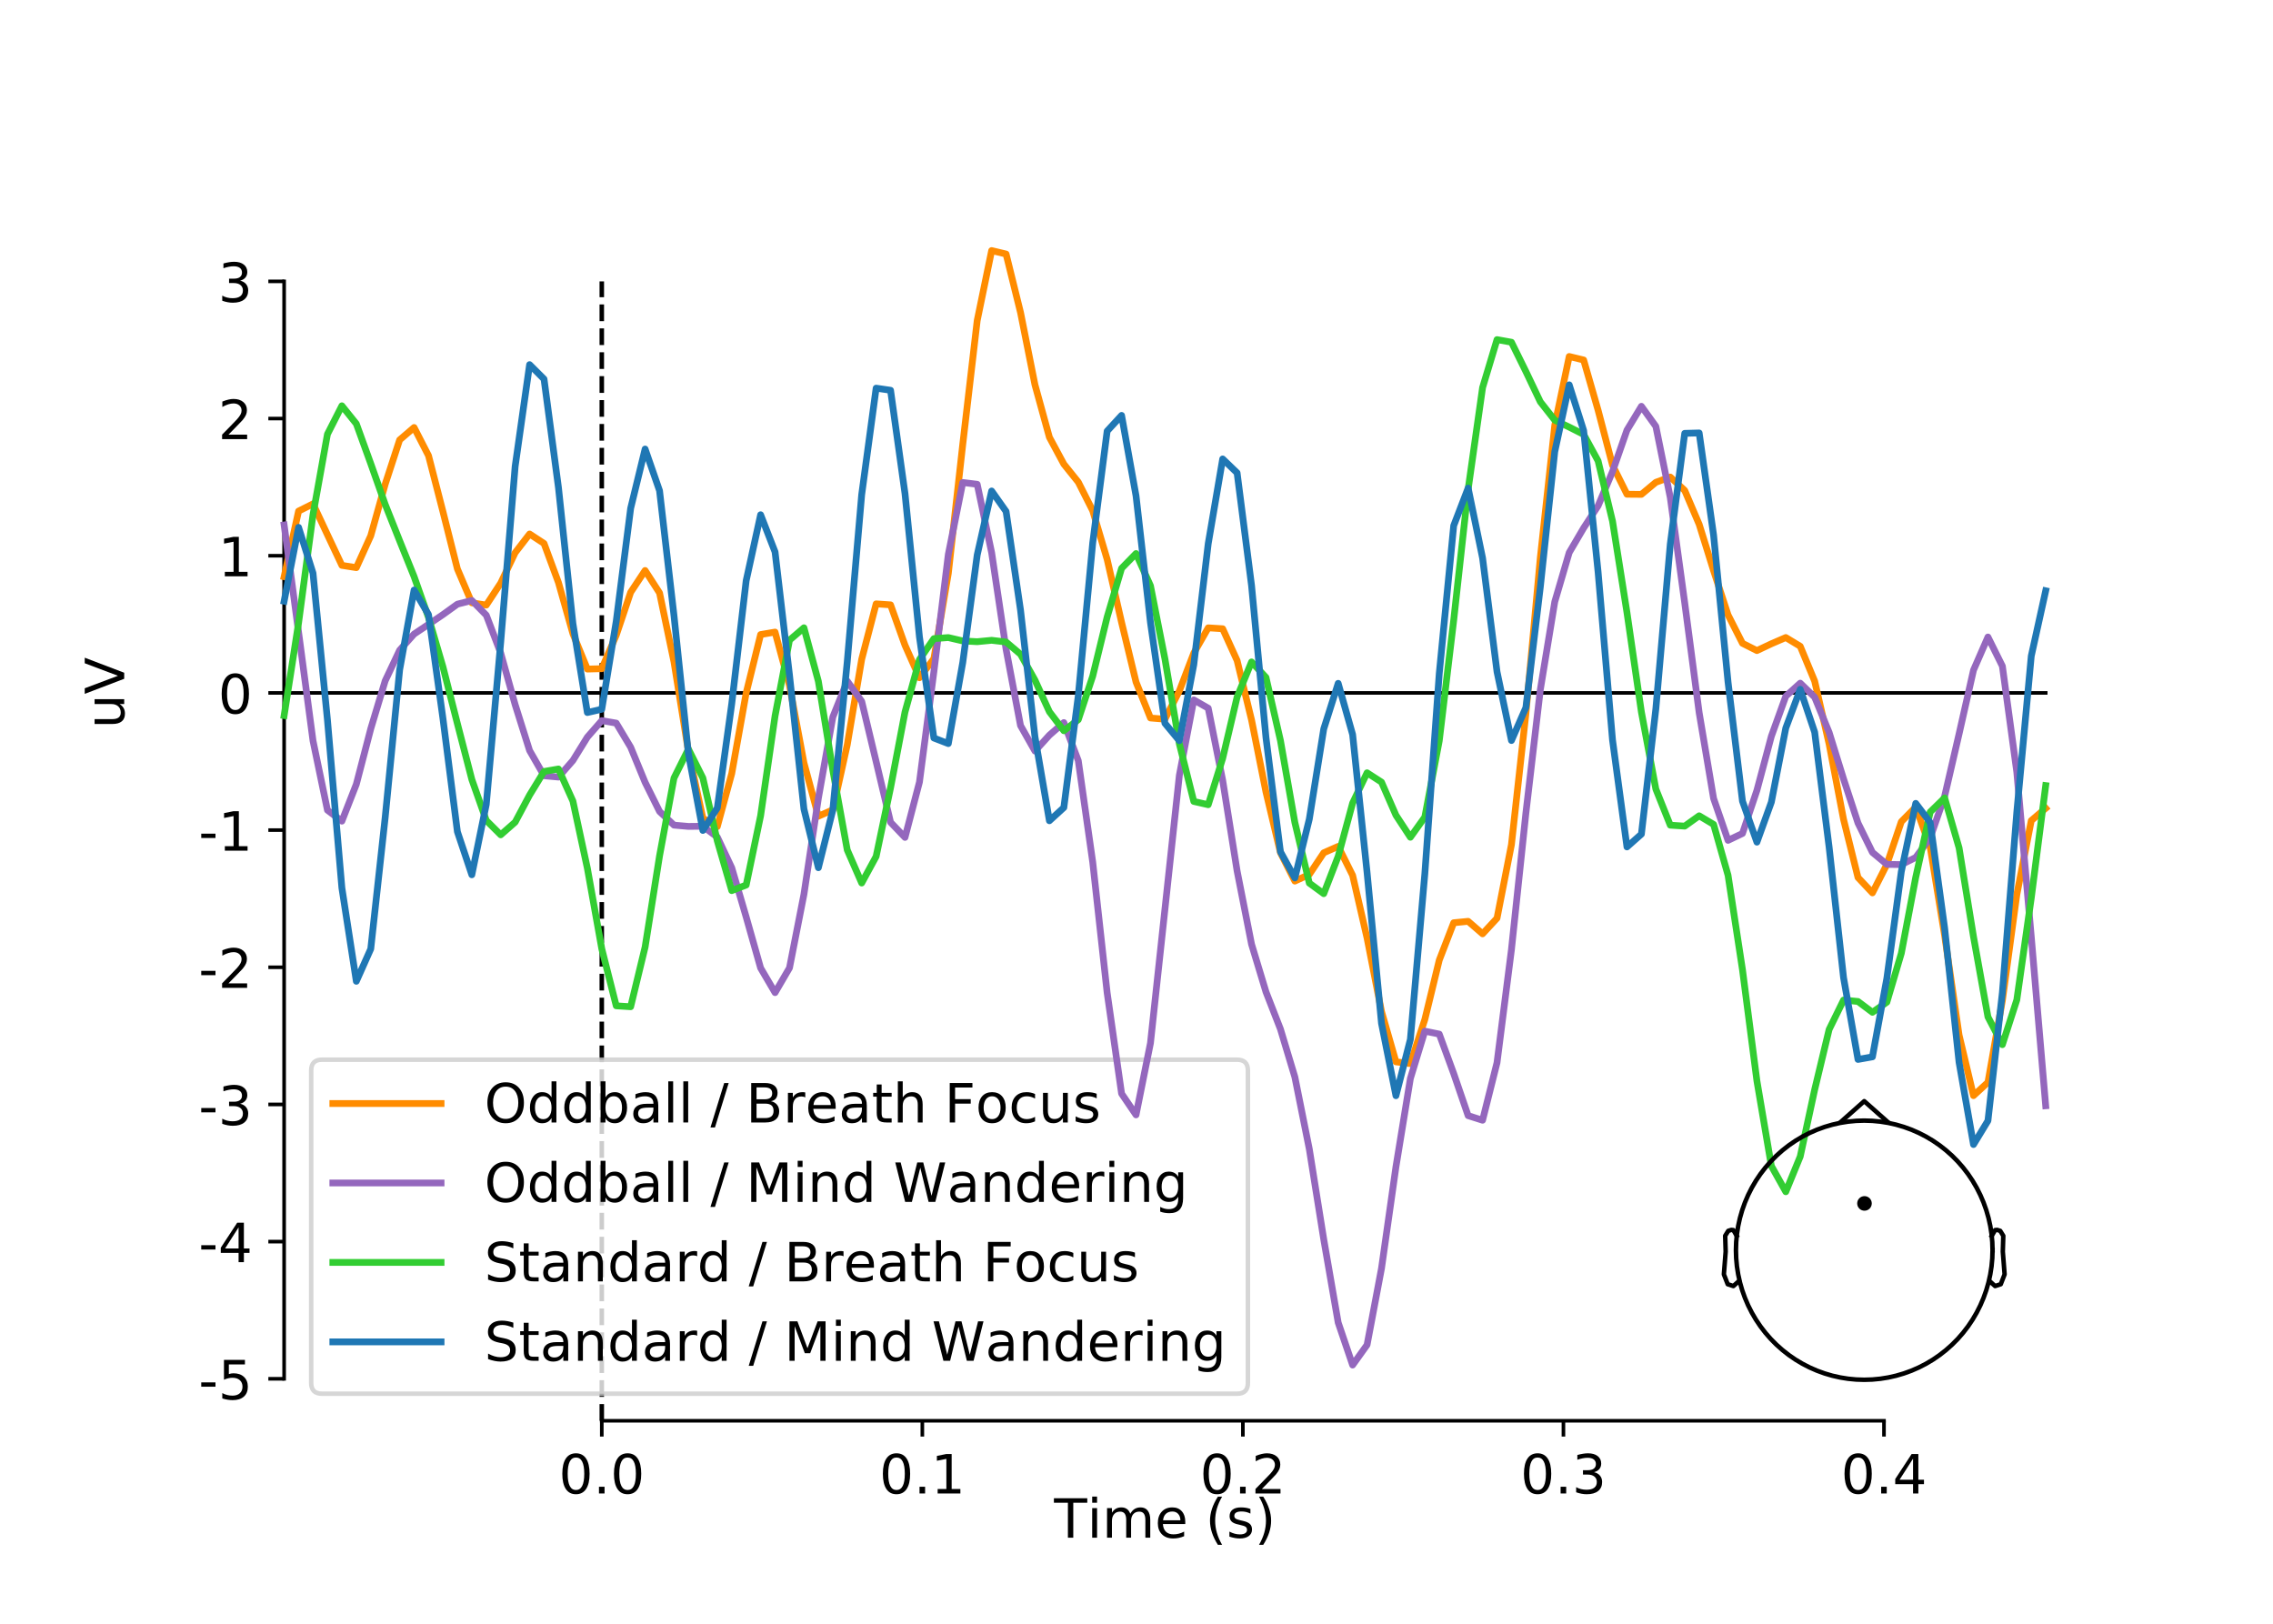 <?xml version="1.0" encoding="utf-8" standalone="no"?>
<!DOCTYPE svg PUBLIC "-//W3C//DTD SVG 1.1//EN"
  "http://www.w3.org/Graphics/SVG/1.1/DTD/svg11.dtd">
<!-- Created with matplotlib (https://matplotlib.org/) -->
<svg height="360pt" version="1.1" viewBox="0 0 504 360" width="504pt" xmlns="http://www.w3.org/2000/svg" xmlns:xlink="http://www.w3.org/1999/xlink">
 <defs>
  <style type="text/css">
*{stroke-linecap:butt;stroke-linejoin:round;}
  </style>
 </defs>
 <g id="figure_1">
  <g id="patch_1">
   <path d="M 0 360 
L 504 360 
L 504 0 
L 0 0 
z
" style="fill:#ffffff;"/>
  </g>
  <g id="axes_1">
   <g id="patch_2">
    <path d="M 63 315 
L 453.6 315 
L 453.6 43.2 
L 63 43.2 
z
" style="fill:#ffffff;"/>
   </g>
   <g id="patch_3">
    <path d="M 63 305.695 
L 63 62.384 
" style="fill:none;stroke:#000000;stroke-linecap:square;stroke-linejoin:miter;stroke-width:0.8;"/>
   </g>
   <g id="LineCollection_1">
    <path clip-path="url(#p659425bdba)" d="M 133.436 315 
L 133.436 62.384 
" style="fill:none;stroke:#000000;stroke-dasharray:3.7,1.6;stroke-dashoffset:0;"/>
   </g>
   <g id="matplotlib.axis_1">
    <g id="xtick_1">
     <g id="line2d_1">
      <defs>
       <path d="M 0 0 
L 0 3.5 
" id="md5ad8da2f1" style="stroke:#000000;stroke-width:0.8;"/>
      </defs>
      <g>
       <use style="stroke:#000000;stroke-width:0.8;" x="133.436" xlink:href="#md5ad8da2f1" y="315"/>
      </g>
     </g>
     <g id="text_1">
      <!-- 0.0 -->
      <defs>
       <path d="M 31.781 66.406 
Q 24.172 66.406 20.328 58.906 
Q 16.5 51.422 16.5 36.375 
Q 16.5 21.391 20.328 13.891 
Q 24.172 6.391 31.781 6.391 
Q 39.453 6.391 43.281 13.891 
Q 47.125 21.391 47.125 36.375 
Q 47.125 51.422 43.281 58.906 
Q 39.453 66.406 31.781 66.406 
z
M 31.781 74.219 
Q 44.047 74.219 50.516 64.516 
Q 56.984 54.828 56.984 36.375 
Q 56.984 17.969 50.516 8.266 
Q 44.047 -1.422 31.781 -1.422 
Q 19.531 -1.422 13.062 8.266 
Q 6.594 17.969 6.594 36.375 
Q 6.594 54.828 13.062 64.516 
Q 19.531 74.219 31.781 74.219 
z
" id="DejaVuSans-48"/>
       <path d="M 10.688 12.406 
L 21 12.406 
L 21 0 
L 10.688 0 
z
" id="DejaVuSans-46"/>
      </defs>
      <g transform="translate(123.894 331.118)scale(0.12 -0.12)">
       <use xlink:href="#DejaVuSans-48"/>
       <use x="63.623" xlink:href="#DejaVuSans-46"/>
       <use x="95.41" xlink:href="#DejaVuSans-48"/>
      </g>
     </g>
    </g>
    <g id="xtick_2">
     <g id="line2d_2">
      <g>
       <use style="stroke:#000000;stroke-width:0.8;" x="204.512" xlink:href="#md5ad8da2f1" y="315"/>
      </g>
     </g>
     <g id="text_2">
      <!-- 0.1 -->
      <defs>
       <path d="M 12.406 8.297 
L 28.516 8.297 
L 28.516 63.922 
L 10.984 60.406 
L 10.984 69.391 
L 28.422 72.906 
L 38.281 72.906 
L 38.281 8.297 
L 54.391 8.297 
L 54.391 0 
L 12.406 0 
z
" id="DejaVuSans-49"/>
      </defs>
      <g transform="translate(194.971 331.118)scale(0.12 -0.12)">
       <use xlink:href="#DejaVuSans-48"/>
       <use x="63.623" xlink:href="#DejaVuSans-46"/>
       <use x="95.41" xlink:href="#DejaVuSans-49"/>
      </g>
     </g>
    </g>
    <g id="xtick_3">
     <g id="line2d_3">
      <g>
       <use style="stroke:#000000;stroke-width:0.8;" x="275.589" xlink:href="#md5ad8da2f1" y="315"/>
      </g>
     </g>
     <g id="text_3">
      <!-- 0.2 -->
      <defs>
       <path d="M 19.188 8.297 
L 53.609 8.297 
L 53.609 0 
L 7.328 0 
L 7.328 8.297 
Q 12.938 14.109 22.625 23.891 
Q 32.328 33.688 34.812 36.531 
Q 39.547 41.844 41.422 45.531 
Q 43.312 49.219 43.312 52.781 
Q 43.312 58.594 39.234 62.25 
Q 35.156 65.922 28.609 65.922 
Q 23.969 65.922 18.812 64.312 
Q 13.672 62.703 7.812 59.422 
L 7.812 69.391 
Q 13.766 71.781 18.938 73 
Q 24.125 74.219 28.422 74.219 
Q 39.75 74.219 46.484 68.547 
Q 53.219 62.891 53.219 53.422 
Q 53.219 48.922 51.531 44.891 
Q 49.859 40.875 45.406 35.406 
Q 44.188 33.984 37.641 27.219 
Q 31.109 20.453 19.188 8.297 
z
" id="DejaVuSans-50"/>
      </defs>
      <g transform="translate(266.047 331.118)scale(0.12 -0.12)">
       <use xlink:href="#DejaVuSans-48"/>
       <use x="63.623" xlink:href="#DejaVuSans-46"/>
       <use x="95.41" xlink:href="#DejaVuSans-50"/>
      </g>
     </g>
    </g>
    <g id="xtick_4">
     <g id="line2d_4">
      <g>
       <use style="stroke:#000000;stroke-width:0.8;" x="346.665" xlink:href="#md5ad8da2f1" y="315"/>
      </g>
     </g>
     <g id="text_4">
      <!-- 0.3 -->
      <defs>
       <path d="M 40.578 39.312 
Q 47.656 37.797 51.625 33 
Q 55.609 28.219 55.609 21.188 
Q 55.609 10.406 48.188 4.484 
Q 40.766 -1.422 27.094 -1.422 
Q 22.516 -1.422 17.656 -0.516 
Q 12.797 0.391 7.625 2.203 
L 7.625 11.719 
Q 11.719 9.328 16.594 8.109 
Q 21.484 6.891 26.812 6.891 
Q 36.078 6.891 40.938 10.547 
Q 45.797 14.203 45.797 21.188 
Q 45.797 27.641 41.281 31.266 
Q 36.766 34.906 28.719 34.906 
L 20.219 34.906 
L 20.219 43.016 
L 29.109 43.016 
Q 36.375 43.016 40.234 45.922 
Q 44.094 48.828 44.094 54.297 
Q 44.094 59.906 40.109 62.906 
Q 36.141 65.922 28.719 65.922 
Q 24.656 65.922 20.016 65.031 
Q 15.375 64.156 9.812 62.312 
L 9.812 71.094 
Q 15.438 72.656 20.344 73.438 
Q 25.25 74.219 29.594 74.219 
Q 40.828 74.219 47.359 69.109 
Q 53.906 64.016 53.906 55.328 
Q 53.906 49.266 50.438 45.094 
Q 46.969 40.922 40.578 39.312 
z
" id="DejaVuSans-51"/>
      </defs>
      <g transform="translate(337.123 331.118)scale(0.12 -0.12)">
       <use xlink:href="#DejaVuSans-48"/>
       <use x="63.623" xlink:href="#DejaVuSans-46"/>
       <use x="95.41" xlink:href="#DejaVuSans-51"/>
      </g>
     </g>
    </g>
    <g id="xtick_5">
     <g id="line2d_5">
      <g>
       <use style="stroke:#000000;stroke-width:0.8;" x="417.742" xlink:href="#md5ad8da2f1" y="315"/>
      </g>
     </g>
     <g id="text_5">
      <!-- 0.4 -->
      <defs>
       <path d="M 37.797 64.312 
L 12.891 25.391 
L 37.797 25.391 
z
M 35.203 72.906 
L 47.609 72.906 
L 47.609 25.391 
L 58.016 25.391 
L 58.016 17.188 
L 47.609 17.188 
L 47.609 0 
L 37.797 0 
L 37.797 17.188 
L 4.891 17.188 
L 4.891 26.703 
z
" id="DejaVuSans-52"/>
      </defs>
      <g transform="translate(408.2 331.118)scale(0.12 -0.12)">
       <use xlink:href="#DejaVuSans-48"/>
       <use x="63.623" xlink:href="#DejaVuSans-46"/>
       <use x="95.41" xlink:href="#DejaVuSans-52"/>
      </g>
     </g>
    </g>
    <g id="text_6">
     <!-- Time (s) -->
     <defs>
      <path d="M -0.297 72.906 
L 61.375 72.906 
L 61.375 64.594 
L 35.5 64.594 
L 35.5 0 
L 25.594 0 
L 25.594 64.594 
L -0.297 64.594 
z
" id="DejaVuSans-84"/>
      <path d="M 9.422 54.688 
L 18.406 54.688 
L 18.406 0 
L 9.422 0 
z
M 9.422 75.984 
L 18.406 75.984 
L 18.406 64.594 
L 9.422 64.594 
z
" id="DejaVuSans-105"/>
      <path d="M 52 44.188 
Q 55.375 50.25 60.062 53.125 
Q 64.75 56 71.094 56 
Q 79.641 56 84.281 50.016 
Q 88.922 44.047 88.922 33.016 
L 88.922 0 
L 79.891 0 
L 79.891 32.719 
Q 79.891 40.578 77.094 44.375 
Q 74.312 48.188 68.609 48.188 
Q 61.625 48.188 57.562 43.547 
Q 53.516 38.922 53.516 30.906 
L 53.516 0 
L 44.484 0 
L 44.484 32.719 
Q 44.484 40.625 41.703 44.406 
Q 38.922 48.188 33.109 48.188 
Q 26.219 48.188 22.156 43.531 
Q 18.109 38.875 18.109 30.906 
L 18.109 0 
L 9.078 0 
L 9.078 54.688 
L 18.109 54.688 
L 18.109 46.188 
Q 21.188 51.219 25.484 53.609 
Q 29.781 56 35.688 56 
Q 41.656 56 45.828 52.969 
Q 50 49.953 52 44.188 
z
" id="DejaVuSans-109"/>
      <path d="M 56.203 29.594 
L 56.203 25.203 
L 14.891 25.203 
Q 15.484 15.922 20.484 11.062 
Q 25.484 6.203 34.422 6.203 
Q 39.594 6.203 44.453 7.469 
Q 49.312 8.734 54.109 11.281 
L 54.109 2.781 
Q 49.266 0.734 44.188 -0.344 
Q 39.109 -1.422 33.891 -1.422 
Q 20.797 -1.422 13.156 6.188 
Q 5.516 13.812 5.516 26.812 
Q 5.516 40.234 12.766 48.109 
Q 20.016 56 32.328 56 
Q 43.359 56 49.781 48.891 
Q 56.203 41.797 56.203 29.594 
z
M 47.219 32.234 
Q 47.125 39.594 43.094 43.984 
Q 39.062 48.391 32.422 48.391 
Q 24.906 48.391 20.391 44.141 
Q 15.875 39.891 15.188 32.172 
z
" id="DejaVuSans-101"/>
      <path id="DejaVuSans-32"/>
      <path d="M 31 75.875 
Q 24.469 64.656 21.281 53.656 
Q 18.109 42.672 18.109 31.391 
Q 18.109 20.125 21.312 9.062 
Q 24.516 -2 31 -13.188 
L 23.188 -13.188 
Q 15.875 -1.703 12.234 9.375 
Q 8.594 20.453 8.594 31.391 
Q 8.594 42.281 12.203 53.312 
Q 15.828 64.359 23.188 75.875 
z
" id="DejaVuSans-40"/>
      <path d="M 44.281 53.078 
L 44.281 44.578 
Q 40.484 46.531 36.375 47.5 
Q 32.281 48.484 27.875 48.484 
Q 21.188 48.484 17.844 46.438 
Q 14.5 44.391 14.5 40.281 
Q 14.5 37.156 16.891 35.375 
Q 19.281 33.594 26.516 31.984 
L 29.594 31.297 
Q 39.156 29.25 43.188 25.516 
Q 47.219 21.781 47.219 15.094 
Q 47.219 7.469 41.188 3.016 
Q 35.156 -1.422 24.609 -1.422 
Q 20.219 -1.422 15.453 -0.562 
Q 10.688 0.297 5.422 2 
L 5.422 11.281 
Q 10.406 8.688 15.234 7.391 
Q 20.062 6.109 24.812 6.109 
Q 31.156 6.109 34.562 8.281 
Q 37.984 10.453 37.984 14.406 
Q 37.984 18.062 35.516 20.016 
Q 33.062 21.969 24.703 23.781 
L 21.578 24.516 
Q 13.234 26.266 9.516 29.906 
Q 5.812 33.547 5.812 39.891 
Q 5.812 47.609 11.281 51.797 
Q 16.75 56 26.812 56 
Q 31.781 56 36.172 55.266 
Q 40.578 54.547 44.281 53.078 
z
" id="DejaVuSans-115"/>
      <path d="M 8.016 75.875 
L 15.828 75.875 
Q 23.141 64.359 26.781 53.312 
Q 30.422 42.281 30.422 31.391 
Q 30.422 20.453 26.781 9.375 
Q 23.141 -1.703 15.828 -13.188 
L 8.016 -13.188 
Q 14.5 -2 17.703 9.062 
Q 20.906 20.125 20.906 31.391 
Q 20.906 42.672 17.703 53.656 
Q 14.5 64.656 8.016 75.875 
z
" id="DejaVuSans-41"/>
     </defs>
     <g transform="translate(233.721 340.925)scale(0.12 -0.12)">
      <use xlink:href="#DejaVuSans-84"/>
      <use x="61.037" xlink:href="#DejaVuSans-105"/>
      <use x="88.82" xlink:href="#DejaVuSans-109"/>
      <use x="186.232" xlink:href="#DejaVuSans-101"/>
      <use x="247.756" xlink:href="#DejaVuSans-32"/>
      <use x="279.543" xlink:href="#DejaVuSans-40"/>
      <use x="318.557" xlink:href="#DejaVuSans-115"/>
      <use x="370.656" xlink:href="#DejaVuSans-41"/>
     </g>
    </g>
   </g>
   <g id="matplotlib.axis_2">
    <g id="ytick_1">
     <g id="line2d_6">
      <defs>
       <path d="M 0 0 
L -3.5 0 
" id="mef237002fc" style="stroke:#000000;stroke-width:0.8;"/>
      </defs>
      <g>
       <use style="stroke:#000000;stroke-width:0.8;" x="63" xlink:href="#mef237002fc" y="305.695"/>
      </g>
     </g>
     <g id="text_7">
      <!-- -5 -->
      <defs>
       <path d="M 4.891 31.391 
L 31.203 31.391 
L 31.203 23.391 
L 4.891 23.391 
z
" id="DejaVuSans-45"/>
       <path d="M 10.797 72.906 
L 49.516 72.906 
L 49.516 64.594 
L 19.828 64.594 
L 19.828 46.734 
Q 21.969 47.469 24.109 47.828 
Q 26.266 48.188 28.422 48.188 
Q 40.625 48.188 47.75 41.5 
Q 54.891 34.812 54.891 23.391 
Q 54.891 11.625 47.562 5.094 
Q 40.234 -1.422 26.906 -1.422 
Q 22.312 -1.422 17.547 -0.641 
Q 12.797 0.141 7.719 1.703 
L 7.719 11.625 
Q 12.109 9.234 16.797 8.062 
Q 21.484 6.891 26.703 6.891 
Q 35.156 6.891 40.078 11.328 
Q 45.016 15.766 45.016 23.391 
Q 45.016 31 40.078 35.438 
Q 35.156 39.891 26.703 39.891 
Q 22.75 39.891 18.812 39.016 
Q 14.891 38.141 10.797 36.281 
z
" id="DejaVuSans-53"/>
      </defs>
      <g transform="translate(44.036 310.254)scale(0.12 -0.12)">
       <use xlink:href="#DejaVuSans-45"/>
       <use x="36.084" xlink:href="#DejaVuSans-53"/>
      </g>
     </g>
    </g>
    <g id="ytick_2">
     <g id="line2d_7">
      <g>
       <use style="stroke:#000000;stroke-width:0.8;" x="63" xlink:href="#mef237002fc" y="275.281"/>
      </g>
     </g>
     <g id="text_8">
      <!-- -4 -->
      <g transform="translate(44.036 279.84)scale(0.12 -0.12)">
       <use xlink:href="#DejaVuSans-45"/>
       <use x="36.084" xlink:href="#DejaVuSans-52"/>
      </g>
     </g>
    </g>
    <g id="ytick_3">
     <g id="line2d_8">
      <g>
       <use style="stroke:#000000;stroke-width:0.8;" x="63" xlink:href="#mef237002fc" y="244.867"/>
      </g>
     </g>
     <g id="text_9">
      <!-- -3 -->
      <g transform="translate(44.036 249.427)scale(0.12 -0.12)">
       <use xlink:href="#DejaVuSans-45"/>
       <use x="36.084" xlink:href="#DejaVuSans-51"/>
      </g>
     </g>
    </g>
    <g id="ytick_4">
     <g id="line2d_9">
      <g>
       <use style="stroke:#000000;stroke-width:0.8;" x="63" xlink:href="#mef237002fc" y="214.454"/>
      </g>
     </g>
     <g id="text_10">
      <!-- -2 -->
      <g transform="translate(44.036 219.013)scale(0.12 -0.12)">
       <use xlink:href="#DejaVuSans-45"/>
       <use x="36.084" xlink:href="#DejaVuSans-50"/>
      </g>
     </g>
    </g>
    <g id="ytick_5">
     <g id="line2d_10">
      <g>
       <use style="stroke:#000000;stroke-width:0.8;" x="63" xlink:href="#mef237002fc" y="184.04"/>
      </g>
     </g>
     <g id="text_11">
      <!-- -1 -->
      <g transform="translate(44.036 188.599)scale(0.12 -0.12)">
       <use xlink:href="#DejaVuSans-45"/>
       <use x="36.084" xlink:href="#DejaVuSans-49"/>
      </g>
     </g>
    </g>
    <g id="ytick_6">
     <g id="line2d_11">
      <g>
       <use style="stroke:#000000;stroke-width:0.8;" x="63" xlink:href="#mef237002fc" y="153.626"/>
      </g>
     </g>
     <g id="text_12">
      <!-- 0 -->
      <g transform="translate(48.365 158.185)scale(0.12 -0.12)">
       <use xlink:href="#DejaVuSans-48"/>
      </g>
     </g>
    </g>
    <g id="ytick_7">
     <g id="line2d_12">
      <g>
       <use style="stroke:#000000;stroke-width:0.8;" x="63" xlink:href="#mef237002fc" y="123.212"/>
      </g>
     </g>
     <g id="text_13">
      <!-- 1 -->
      <g transform="translate(48.365 127.771)scale(0.12 -0.12)">
       <use xlink:href="#DejaVuSans-49"/>
      </g>
     </g>
    </g>
    <g id="ytick_8">
     <g id="line2d_13">
      <g>
       <use style="stroke:#000000;stroke-width:0.8;" x="63" xlink:href="#mef237002fc" y="92.798"/>
      </g>
     </g>
     <g id="text_14">
      <!-- 2 -->
      <g transform="translate(48.365 97.357)scale(0.12 -0.12)">
       <use xlink:href="#DejaVuSans-50"/>
      </g>
     </g>
    </g>
    <g id="ytick_9">
     <g id="line2d_14">
      <g>
       <use style="stroke:#000000;stroke-width:0.8;" x="63" xlink:href="#mef237002fc" y="62.384"/>
      </g>
     </g>
     <g id="text_15">
      <!-- 3 -->
      <g transform="translate(48.365 66.944)scale(0.12 -0.12)">
       <use xlink:href="#DejaVuSans-51"/>
      </g>
     </g>
    </g>
    <g id="text_16">
     <!-- uV -->
     <defs>
      <path d="M 8.5 21.578 
L 8.5 54.688 
L 17.484 54.688 
L 17.484 21.922 
Q 17.484 14.156 20.5 10.266 
Q 23.531 6.391 29.594 6.391 
Q 36.859 6.391 41.078 11.031 
Q 45.312 15.672 45.312 23.688 
L 45.312 54.688 
L 54.297 54.688 
L 54.297 0 
L 45.312 0 
L 45.312 8.406 
Q 42.047 3.422 37.719 1 
Q 33.406 -1.422 27.688 -1.422 
Q 18.266 -1.422 13.375 4.438 
Q 8.5 10.297 8.5 21.578 
z
M 31.109 56 
z
" id="DejaVuSans-117"/>
      <path d="M 28.609 0 
L 0.781 72.906 
L 11.078 72.906 
L 34.188 11.531 
L 57.328 72.906 
L 67.578 72.906 
L 39.797 0 
z
" id="DejaVuSans-86"/>
     </defs>
     <g transform="translate(27.537 161.533)rotate(-90)scale(0.12 -0.12)">
      <use xlink:href="#DejaVuSans-117"/>
      <use x="63.379" xlink:href="#DejaVuSans-86"/>
     </g>
     <!--  -->
     <g transform="translate(40.974 153.626)rotate(-90)scale(0.12 -0.12)"/>
    </g>
   </g>
   <g id="patch_4">
    <path d="M 453.6 315 
L 453.6 43.2 
" style="fill:none;"/>
   </g>
   <g id="patch_5">
    <path d="M 133.436 315 
L 417.742 315 
" style="fill:none;stroke:#000000;stroke-linecap:square;stroke-linejoin:miter;stroke-width:0.8;"/>
   </g>
   <g id="patch_6">
    <path d="M 63 153.626 
L 453.6 153.626 
" style="fill:none;stroke:#000000;stroke-linecap:square;stroke-linejoin:miter;stroke-width:0.8;"/>
   </g>
   <g id="legend_1">
    <g id="patch_7">
     <path d="M 71.4 309 
L 274.301 309 
Q 276.701 309 276.701 306.6 
L 276.701 237.345 
Q 276.701 234.945 274.301 234.945 
L 71.4 234.945 
Q 69 234.945 69 237.345 
L 69 306.6 
Q 69 309 71.4 309 
z
" style="fill:#ffffff;opacity:0.8;stroke:#cccccc;stroke-linejoin:miter;"/>
    </g>
    <g id="line2d_15">
     <path d="M 73.8 244.663 
L 97.8 244.663 
" style="fill:none;stroke:#ff8c00;stroke-linecap:square;stroke-width:1.5;"/>
    </g>
    <g id="line2d_16"/>
    <g id="text_17">
     <!-- Oddball / Breath Focus -->
     <defs>
      <path d="M 39.406 66.219 
Q 28.656 66.219 22.328 58.203 
Q 16.016 50.203 16.016 36.375 
Q 16.016 22.609 22.328 14.594 
Q 28.656 6.594 39.406 6.594 
Q 50.141 6.594 56.422 14.594 
Q 62.703 22.609 62.703 36.375 
Q 62.703 50.203 56.422 58.203 
Q 50.141 66.219 39.406 66.219 
z
M 39.406 74.219 
Q 54.734 74.219 63.906 63.938 
Q 73.094 53.656 73.094 36.375 
Q 73.094 19.141 63.906 8.859 
Q 54.734 -1.422 39.406 -1.422 
Q 24.031 -1.422 14.812 8.828 
Q 5.609 19.094 5.609 36.375 
Q 5.609 53.656 14.812 63.938 
Q 24.031 74.219 39.406 74.219 
z
" id="DejaVuSans-79"/>
      <path d="M 45.406 46.391 
L 45.406 75.984 
L 54.391 75.984 
L 54.391 0 
L 45.406 0 
L 45.406 8.203 
Q 42.578 3.328 38.25 0.953 
Q 33.938 -1.422 27.875 -1.422 
Q 17.969 -1.422 11.734 6.484 
Q 5.516 14.406 5.516 27.297 
Q 5.516 40.188 11.734 48.094 
Q 17.969 56 27.875 56 
Q 33.938 56 38.25 53.625 
Q 42.578 51.266 45.406 46.391 
z
M 14.797 27.297 
Q 14.797 17.391 18.875 11.75 
Q 22.953 6.109 30.078 6.109 
Q 37.203 6.109 41.297 11.75 
Q 45.406 17.391 45.406 27.297 
Q 45.406 37.203 41.297 42.844 
Q 37.203 48.484 30.078 48.484 
Q 22.953 48.484 18.875 42.844 
Q 14.797 37.203 14.797 27.297 
z
" id="DejaVuSans-100"/>
      <path d="M 48.688 27.297 
Q 48.688 37.203 44.609 42.844 
Q 40.531 48.484 33.406 48.484 
Q 26.266 48.484 22.188 42.844 
Q 18.109 37.203 18.109 27.297 
Q 18.109 17.391 22.188 11.75 
Q 26.266 6.109 33.406 6.109 
Q 40.531 6.109 44.609 11.75 
Q 48.688 17.391 48.688 27.297 
z
M 18.109 46.391 
Q 20.953 51.266 25.266 53.625 
Q 29.594 56 35.594 56 
Q 45.562 56 51.781 48.094 
Q 58.016 40.188 58.016 27.297 
Q 58.016 14.406 51.781 6.484 
Q 45.562 -1.422 35.594 -1.422 
Q 29.594 -1.422 25.266 0.953 
Q 20.953 3.328 18.109 8.203 
L 18.109 0 
L 9.078 0 
L 9.078 75.984 
L 18.109 75.984 
z
" id="DejaVuSans-98"/>
      <path d="M 34.281 27.484 
Q 23.391 27.484 19.188 25 
Q 14.984 22.516 14.984 16.5 
Q 14.984 11.719 18.141 8.906 
Q 21.297 6.109 26.703 6.109 
Q 34.188 6.109 38.703 11.406 
Q 43.219 16.703 43.219 25.484 
L 43.219 27.484 
z
M 52.203 31.203 
L 52.203 0 
L 43.219 0 
L 43.219 8.297 
Q 40.141 3.328 35.547 0.953 
Q 30.953 -1.422 24.312 -1.422 
Q 15.922 -1.422 10.953 3.297 
Q 6 8.016 6 15.922 
Q 6 25.141 12.172 29.828 
Q 18.359 34.516 30.609 34.516 
L 43.219 34.516 
L 43.219 35.406 
Q 43.219 41.609 39.141 45 
Q 35.062 48.391 27.688 48.391 
Q 23 48.391 18.547 47.266 
Q 14.109 46.141 10.016 43.891 
L 10.016 52.203 
Q 14.938 54.109 19.578 55.047 
Q 24.219 56 28.609 56 
Q 40.484 56 46.344 49.844 
Q 52.203 43.703 52.203 31.203 
z
" id="DejaVuSans-97"/>
      <path d="M 9.422 75.984 
L 18.406 75.984 
L 18.406 0 
L 9.422 0 
z
" id="DejaVuSans-108"/>
      <path d="M 25.391 72.906 
L 33.688 72.906 
L 8.297 -9.281 
L 0 -9.281 
z
" id="DejaVuSans-47"/>
      <path d="M 19.672 34.812 
L 19.672 8.109 
L 35.5 8.109 
Q 43.453 8.109 47.281 11.406 
Q 51.125 14.703 51.125 21.484 
Q 51.125 28.328 47.281 31.562 
Q 43.453 34.812 35.5 34.812 
z
M 19.672 64.797 
L 19.672 42.828 
L 34.281 42.828 
Q 41.5 42.828 45.031 45.531 
Q 48.578 48.25 48.578 53.812 
Q 48.578 59.328 45.031 62.062 
Q 41.5 64.797 34.281 64.797 
z
M 9.812 72.906 
L 35.016 72.906 
Q 46.297 72.906 52.391 68.219 
Q 58.5 63.531 58.5 54.891 
Q 58.5 48.188 55.375 44.234 
Q 52.25 40.281 46.188 39.312 
Q 53.469 37.75 57.5 32.781 
Q 61.531 27.828 61.531 20.406 
Q 61.531 10.641 54.891 5.312 
Q 48.25 0 35.984 0 
L 9.812 0 
z
" id="DejaVuSans-66"/>
      <path d="M 41.109 46.297 
Q 39.594 47.172 37.812 47.578 
Q 36.031 48 33.891 48 
Q 26.266 48 22.188 43.047 
Q 18.109 38.094 18.109 28.812 
L 18.109 0 
L 9.078 0 
L 9.078 54.688 
L 18.109 54.688 
L 18.109 46.188 
Q 20.953 51.172 25.484 53.578 
Q 30.031 56 36.531 56 
Q 37.453 56 38.578 55.875 
Q 39.703 55.766 41.062 55.516 
z
" id="DejaVuSans-114"/>
      <path d="M 18.312 70.219 
L 18.312 54.688 
L 36.812 54.688 
L 36.812 47.703 
L 18.312 47.703 
L 18.312 18.016 
Q 18.312 11.328 20.141 9.422 
Q 21.969 7.516 27.594 7.516 
L 36.812 7.516 
L 36.812 0 
L 27.594 0 
Q 17.188 0 13.234 3.875 
Q 9.281 7.766 9.281 18.016 
L 9.281 47.703 
L 2.688 47.703 
L 2.688 54.688 
L 9.281 54.688 
L 9.281 70.219 
z
" id="DejaVuSans-116"/>
      <path d="M 54.891 33.016 
L 54.891 0 
L 45.906 0 
L 45.906 32.719 
Q 45.906 40.484 42.875 44.328 
Q 39.844 48.188 33.797 48.188 
Q 26.516 48.188 22.312 43.547 
Q 18.109 38.922 18.109 30.906 
L 18.109 0 
L 9.078 0 
L 9.078 75.984 
L 18.109 75.984 
L 18.109 46.188 
Q 21.344 51.125 25.703 53.562 
Q 30.078 56 35.797 56 
Q 45.219 56 50.047 50.172 
Q 54.891 44.344 54.891 33.016 
z
" id="DejaVuSans-104"/>
      <path d="M 9.812 72.906 
L 51.703 72.906 
L 51.703 64.594 
L 19.672 64.594 
L 19.672 43.109 
L 48.578 43.109 
L 48.578 34.812 
L 19.672 34.812 
L 19.672 0 
L 9.812 0 
z
" id="DejaVuSans-70"/>
      <path d="M 30.609 48.391 
Q 23.391 48.391 19.188 42.75 
Q 14.984 37.109 14.984 27.297 
Q 14.984 17.484 19.156 11.844 
Q 23.344 6.203 30.609 6.203 
Q 37.797 6.203 41.984 11.859 
Q 46.188 17.531 46.188 27.297 
Q 46.188 37.016 41.984 42.703 
Q 37.797 48.391 30.609 48.391 
z
M 30.609 56 
Q 42.328 56 49.016 48.375 
Q 55.719 40.766 55.719 27.297 
Q 55.719 13.875 49.016 6.219 
Q 42.328 -1.422 30.609 -1.422 
Q 18.844 -1.422 12.172 6.219 
Q 5.516 13.875 5.516 27.297 
Q 5.516 40.766 12.172 48.375 
Q 18.844 56 30.609 56 
z
" id="DejaVuSans-111"/>
      <path d="M 48.781 52.594 
L 48.781 44.188 
Q 44.969 46.297 41.141 47.344 
Q 37.312 48.391 33.406 48.391 
Q 24.656 48.391 19.812 42.844 
Q 14.984 37.312 14.984 27.297 
Q 14.984 17.281 19.812 11.734 
Q 24.656 6.203 33.406 6.203 
Q 37.312 6.203 41.141 7.25 
Q 44.969 8.297 48.781 10.406 
L 48.781 2.094 
Q 45.016 0.344 40.984 -0.531 
Q 36.969 -1.422 32.422 -1.422 
Q 20.062 -1.422 12.781 6.344 
Q 5.516 14.109 5.516 27.297 
Q 5.516 40.672 12.859 48.328 
Q 20.219 56 33.016 56 
Q 37.156 56 41.109 55.141 
Q 45.062 54.297 48.781 52.594 
z
" id="DejaVuSans-99"/>
     </defs>
     <g transform="translate(107.4 248.863)scale(0.12 -0.12)">
      <use xlink:href="#DejaVuSans-79"/>
      <use x="78.711" xlink:href="#DejaVuSans-100"/>
      <use x="142.188" xlink:href="#DejaVuSans-100"/>
      <use x="205.664" xlink:href="#DejaVuSans-98"/>
      <use x="269.141" xlink:href="#DejaVuSans-97"/>
      <use x="330.42" xlink:href="#DejaVuSans-108"/>
      <use x="358.203" xlink:href="#DejaVuSans-108"/>
      <use x="385.986" xlink:href="#DejaVuSans-32"/>
      <use x="417.773" xlink:href="#DejaVuSans-47"/>
      <use x="451.465" xlink:href="#DejaVuSans-32"/>
      <use x="483.252" xlink:href="#DejaVuSans-66"/>
      <use x="551.855" xlink:href="#DejaVuSans-114"/>
      <use x="592.938" xlink:href="#DejaVuSans-101"/>
      <use x="654.461" xlink:href="#DejaVuSans-97"/>
      <use x="715.74" xlink:href="#DejaVuSans-116"/>
      <use x="754.949" xlink:href="#DejaVuSans-104"/>
      <use x="818.328" xlink:href="#DejaVuSans-32"/>
      <use x="850.115" xlink:href="#DejaVuSans-70"/>
      <use x="907.588" xlink:href="#DejaVuSans-111"/>
      <use x="968.77" xlink:href="#DejaVuSans-99"/>
      <use x="1023.75" xlink:href="#DejaVuSans-117"/>
      <use x="1087.129" xlink:href="#DejaVuSans-115"/>
     </g>
    </g>
    <g id="line2d_17">
     <path d="M 73.8 262.277 
L 97.8 262.277 
" style="fill:none;stroke:#9467bd;stroke-linecap:square;stroke-width:1.5;"/>
    </g>
    <g id="line2d_18"/>
    <g id="text_18">
     <!-- Oddball / Mind Wandering -->
     <defs>
      <path d="M 9.812 72.906 
L 24.516 72.906 
L 43.109 23.297 
L 61.812 72.906 
L 76.516 72.906 
L 76.516 0 
L 66.891 0 
L 66.891 64.016 
L 48.094 14.016 
L 38.188 14.016 
L 19.391 64.016 
L 19.391 0 
L 9.812 0 
z
" id="DejaVuSans-77"/>
      <path d="M 54.891 33.016 
L 54.891 0 
L 45.906 0 
L 45.906 32.719 
Q 45.906 40.484 42.875 44.328 
Q 39.844 48.188 33.797 48.188 
Q 26.516 48.188 22.312 43.547 
Q 18.109 38.922 18.109 30.906 
L 18.109 0 
L 9.078 0 
L 9.078 54.688 
L 18.109 54.688 
L 18.109 46.188 
Q 21.344 51.125 25.703 53.562 
Q 30.078 56 35.797 56 
Q 45.219 56 50.047 50.172 
Q 54.891 44.344 54.891 33.016 
z
" id="DejaVuSans-110"/>
      <path d="M 3.328 72.906 
L 13.281 72.906 
L 28.609 11.281 
L 43.891 72.906 
L 54.984 72.906 
L 70.312 11.281 
L 85.594 72.906 
L 95.609 72.906 
L 77.297 0 
L 64.891 0 
L 49.516 63.281 
L 33.984 0 
L 21.578 0 
z
" id="DejaVuSans-87"/>
      <path d="M 45.406 27.984 
Q 45.406 37.75 41.375 43.109 
Q 37.359 48.484 30.078 48.484 
Q 22.859 48.484 18.828 43.109 
Q 14.797 37.75 14.797 27.984 
Q 14.797 18.266 18.828 12.891 
Q 22.859 7.516 30.078 7.516 
Q 37.359 7.516 41.375 12.891 
Q 45.406 18.266 45.406 27.984 
z
M 54.391 6.781 
Q 54.391 -7.172 48.188 -13.984 
Q 42 -20.797 29.203 -20.797 
Q 24.469 -20.797 20.266 -20.094 
Q 16.062 -19.391 12.109 -17.922 
L 12.109 -9.188 
Q 16.062 -11.328 19.922 -12.344 
Q 23.781 -13.375 27.781 -13.375 
Q 36.625 -13.375 41.016 -8.766 
Q 45.406 -4.156 45.406 5.172 
L 45.406 9.625 
Q 42.625 4.781 38.281 2.391 
Q 33.938 0 27.875 0 
Q 17.828 0 11.672 7.656 
Q 5.516 15.328 5.516 27.984 
Q 5.516 40.672 11.672 48.328 
Q 17.828 56 27.875 56 
Q 33.938 56 38.281 53.609 
Q 42.625 51.219 45.406 46.391 
L 45.406 54.688 
L 54.391 54.688 
z
" id="DejaVuSans-103"/>
     </defs>
     <g transform="translate(107.4 266.477)scale(0.12 -0.12)">
      <use xlink:href="#DejaVuSans-79"/>
      <use x="78.711" xlink:href="#DejaVuSans-100"/>
      <use x="142.188" xlink:href="#DejaVuSans-100"/>
      <use x="205.664" xlink:href="#DejaVuSans-98"/>
      <use x="269.141" xlink:href="#DejaVuSans-97"/>
      <use x="330.42" xlink:href="#DejaVuSans-108"/>
      <use x="358.203" xlink:href="#DejaVuSans-108"/>
      <use x="385.986" xlink:href="#DejaVuSans-32"/>
      <use x="417.773" xlink:href="#DejaVuSans-47"/>
      <use x="451.465" xlink:href="#DejaVuSans-32"/>
      <use x="483.252" xlink:href="#DejaVuSans-77"/>
      <use x="569.531" xlink:href="#DejaVuSans-105"/>
      <use x="597.314" xlink:href="#DejaVuSans-110"/>
      <use x="660.693" xlink:href="#DejaVuSans-100"/>
      <use x="724.17" xlink:href="#DejaVuSans-32"/>
      <use x="755.957" xlink:href="#DejaVuSans-87"/>
      <use x="854.74" xlink:href="#DejaVuSans-97"/>
      <use x="916.02" xlink:href="#DejaVuSans-110"/>
      <use x="979.398" xlink:href="#DejaVuSans-100"/>
      <use x="1042.875" xlink:href="#DejaVuSans-101"/>
      <use x="1104.398" xlink:href="#DejaVuSans-114"/>
      <use x="1145.512" xlink:href="#DejaVuSans-105"/>
      <use x="1173.295" xlink:href="#DejaVuSans-110"/>
      <use x="1236.674" xlink:href="#DejaVuSans-103"/>
     </g>
    </g>
    <g id="line2d_19">
     <path d="M 73.8 279.891 
L 97.8 279.891 
" style="fill:none;stroke:#32cd32;stroke-linecap:square;stroke-width:1.5;"/>
    </g>
    <g id="line2d_20"/>
    <g id="text_19">
     <!-- Standard / Breath Focus -->
     <defs>
      <path d="M 53.516 70.516 
L 53.516 60.891 
Q 47.906 63.578 42.922 64.891 
Q 37.938 66.219 33.297 66.219 
Q 25.25 66.219 20.875 63.094 
Q 16.5 59.969 16.5 54.203 
Q 16.5 49.359 19.406 46.891 
Q 22.312 44.438 30.422 42.922 
L 36.375 41.703 
Q 47.406 39.594 52.656 34.297 
Q 57.906 29 57.906 20.125 
Q 57.906 9.516 50.797 4.047 
Q 43.703 -1.422 29.984 -1.422 
Q 24.812 -1.422 18.969 -0.25 
Q 13.141 0.922 6.891 3.219 
L 6.891 13.375 
Q 12.891 10.016 18.656 8.297 
Q 24.422 6.594 29.984 6.594 
Q 38.422 6.594 43.016 9.906 
Q 47.609 13.234 47.609 19.391 
Q 47.609 24.75 44.312 27.781 
Q 41.016 30.812 33.5 32.328 
L 27.484 33.5 
Q 16.453 35.688 11.516 40.375 
Q 6.594 45.062 6.594 53.422 
Q 6.594 63.094 13.406 68.656 
Q 20.219 74.219 32.172 74.219 
Q 37.312 74.219 42.625 73.281 
Q 47.953 72.359 53.516 70.516 
z
" id="DejaVuSans-83"/>
     </defs>
     <g transform="translate(107.4 284.091)scale(0.12 -0.12)">
      <use xlink:href="#DejaVuSans-83"/>
      <use x="63.477" xlink:href="#DejaVuSans-116"/>
      <use x="102.686" xlink:href="#DejaVuSans-97"/>
      <use x="163.965" xlink:href="#DejaVuSans-110"/>
      <use x="227.344" xlink:href="#DejaVuSans-100"/>
      <use x="290.82" xlink:href="#DejaVuSans-97"/>
      <use x="352.1" xlink:href="#DejaVuSans-114"/>
      <use x="393.197" xlink:href="#DejaVuSans-100"/>
      <use x="456.674" xlink:href="#DejaVuSans-32"/>
      <use x="488.461" xlink:href="#DejaVuSans-47"/>
      <use x="522.152" xlink:href="#DejaVuSans-32"/>
      <use x="553.939" xlink:href="#DejaVuSans-66"/>
      <use x="622.543" xlink:href="#DejaVuSans-114"/>
      <use x="663.625" xlink:href="#DejaVuSans-101"/>
      <use x="725.148" xlink:href="#DejaVuSans-97"/>
      <use x="786.428" xlink:href="#DejaVuSans-116"/>
      <use x="825.637" xlink:href="#DejaVuSans-104"/>
      <use x="889.016" xlink:href="#DejaVuSans-32"/>
      <use x="920.803" xlink:href="#DejaVuSans-70"/>
      <use x="978.275" xlink:href="#DejaVuSans-111"/>
      <use x="1039.457" xlink:href="#DejaVuSans-99"/>
      <use x="1094.438" xlink:href="#DejaVuSans-117"/>
      <use x="1157.816" xlink:href="#DejaVuSans-115"/>
     </g>
    </g>
    <g id="line2d_21">
     <path d="M 73.8 297.504 
L 97.8 297.504 
" style="fill:none;stroke:#1f77b4;stroke-linecap:square;stroke-width:1.5;"/>
    </g>
    <g id="line2d_22"/>
    <g id="text_20">
     <!-- Standard / Mind Wandering -->
     <g transform="translate(107.4 301.704)scale(0.12 -0.12)">
      <use xlink:href="#DejaVuSans-83"/>
      <use x="63.477" xlink:href="#DejaVuSans-116"/>
      <use x="102.686" xlink:href="#DejaVuSans-97"/>
      <use x="163.965" xlink:href="#DejaVuSans-110"/>
      <use x="227.344" xlink:href="#DejaVuSans-100"/>
      <use x="290.82" xlink:href="#DejaVuSans-97"/>
      <use x="352.1" xlink:href="#DejaVuSans-114"/>
      <use x="393.197" xlink:href="#DejaVuSans-100"/>
      <use x="456.674" xlink:href="#DejaVuSans-32"/>
      <use x="488.461" xlink:href="#DejaVuSans-47"/>
      <use x="522.152" xlink:href="#DejaVuSans-32"/>
      <use x="553.939" xlink:href="#DejaVuSans-77"/>
      <use x="640.219" xlink:href="#DejaVuSans-105"/>
      <use x="668.002" xlink:href="#DejaVuSans-110"/>
      <use x="731.381" xlink:href="#DejaVuSans-100"/>
      <use x="794.857" xlink:href="#DejaVuSans-32"/>
      <use x="826.645" xlink:href="#DejaVuSans-87"/>
      <use x="925.428" xlink:href="#DejaVuSans-97"/>
      <use x="986.707" xlink:href="#DejaVuSans-110"/>
      <use x="1050.086" xlink:href="#DejaVuSans-100"/>
      <use x="1113.562" xlink:href="#DejaVuSans-101"/>
      <use x="1175.086" xlink:href="#DejaVuSans-114"/>
      <use x="1216.199" xlink:href="#DejaVuSans-105"/>
      <use x="1243.982" xlink:href="#DejaVuSans-110"/>
      <use x="1307.361" xlink:href="#DejaVuSans-103"/>
     </g>
    </g>
   </g>
   <g id="PolyCollection_1">
    <defs>
     <path d="M 63 -232.131 
L 63 -232.131 
L 66.202 -246.683 
L 69.403 -248.284 
L 72.605 -241.447 
L 75.807 -234.653 
L 79.008 -234.147 
L 82.21 -241.218 
L 85.411 -252.651 
L 88.613 -262.469 
L 91.815 -265.218 
L 95.016 -258.981 
L 98.218 -246.557 
L 101.42 -233.868 
L 104.621 -226.351 
L 107.823 -225.846 
L 111.025 -230.72 
L 114.226 -237.466 
L 117.428 -241.608 
L 120.63 -239.51 
L 123.831 -230.832 
L 127.033 -219.496 
L 130.234 -211.66 
L 133.436 -211.746 
L 136.638 -219.167 
L 139.839 -228.682 
L 143.041 -233.515 
L 146.243 -228.553 
L 149.444 -213.262 
L 152.646 -193.378 
L 155.848 -178.59 
L 159.049 -176.727 
L 162.251 -188.496 
L 165.452 -206.359 
L 168.654 -219.314 
L 171.856 -219.861 
L 175.057 -208.017 
L 178.259 -190.884 
L 181.461 -179.037 
L 184.662 -180.446 
L 187.864 -194.875 
L 191.066 -213.833 
L 194.267 -226.116 
L 197.469 -225.9 
L 200.67 -216.946 
L 203.872 -209.738 
L 207.074 -213.969 
L 210.275 -232.879 
L 213.477 -261.502 
L 216.679 -288.933 
L 219.88 -304.445 
L 223.082 -303.678 
L 226.284 -290.726 
L 229.485 -274.685 
L 232.687 -263.05 
L 235.889 -257.101 
L 239.09 -253.116 
L 242.292 -246.77 
L 245.493 -235.975 
L 248.695 -221.997 
L 251.897 -208.781 
L 255.098 -200.814 
L 258.3 -200.548 
L 261.502 -206.813 
L 264.703 -215.205 
L 267.905 -220.803 
L 271.107 -220.6 
L 274.308 -213.553 
L 277.51 -200.378 
L 280.711 -184.394 
L 283.913 -170.96 
L 287.115 -164.652 
L 290.316 -166.13 
L 293.518 -170.928 
L 296.72 -172.343 
L 299.921 -165.926 
L 303.123 -152.04 
L 306.325 -135.746 
L 309.526 -124.58 
L 312.728 -124.182 
L 315.93 -133.962 
L 319.131 -147.129 
L 322.333 -155.415 
L 325.534 -155.733 
L 328.736 -152.963 
L 331.938 -156.421 
L 335.139 -172.747 
L 338.341 -201.763 
L 341.543 -236.376 
L 344.744 -265.714 
L 347.946 -280.961 
L 351.148 -280.187 
L 354.349 -269.059 
L 357.551 -256.863 
L 360.752 -250.42 
L 363.954 -250.394 
L 367.156 -253.066 
L 370.357 -254.235 
L 373.559 -251.263 
L 376.761 -243.749 
L 379.962 -233.482 
L 383.164 -223.672 
L 386.366 -217.371 
L 389.567 -215.759 
L 392.769 -217.269 
L 395.97 -218.654 
L 399.172 -216.712 
L 402.374 -208.983 
L 405.575 -195.045 
L 408.777 -178.337 
L 411.979 -165.448 
L 415.18 -162.04 
L 418.382 -168.346 
L 421.584 -177.818 
L 424.785 -181.067 
L 427.987 -172.202 
L 431.189 -152.62 
L 434.39 -130.521 
L 437.592 -117.086 
L 440.793 -120.033 
L 443.995 -138.186 
L 447.197 -161.669 
L 450.398 -178.061 
L 453.6 -180.799 
L 453.6 -180.799 
L 453.6 -180.799 
L 450.398 -178.061 
L 447.197 -161.669 
L 443.995 -138.186 
L 440.793 -120.033 
L 437.592 -117.086 
L 434.39 -130.521 
L 431.189 -152.62 
L 427.987 -172.202 
L 424.785 -181.067 
L 421.584 -177.818 
L 418.382 -168.346 
L 415.18 -162.04 
L 411.979 -165.448 
L 408.777 -178.337 
L 405.575 -195.045 
L 402.374 -208.983 
L 399.172 -216.712 
L 395.97 -218.654 
L 392.769 -217.269 
L 389.567 -215.759 
L 386.366 -217.371 
L 383.164 -223.672 
L 379.962 -233.482 
L 376.761 -243.749 
L 373.559 -251.263 
L 370.357 -254.235 
L 367.156 -253.066 
L 363.954 -250.394 
L 360.752 -250.42 
L 357.551 -256.863 
L 354.349 -269.059 
L 351.148 -280.187 
L 347.946 -280.961 
L 344.744 -265.714 
L 341.543 -236.376 
L 338.341 -201.763 
L 335.139 -172.747 
L 331.938 -156.421 
L 328.736 -152.963 
L 325.534 -155.733 
L 322.333 -155.415 
L 319.131 -147.129 
L 315.93 -133.962 
L 312.728 -124.182 
L 309.526 -124.58 
L 306.325 -135.746 
L 303.123 -152.04 
L 299.921 -165.926 
L 296.72 -172.343 
L 293.518 -170.928 
L 290.316 -166.13 
L 287.115 -164.652 
L 283.913 -170.96 
L 280.711 -184.394 
L 277.51 -200.378 
L 274.308 -213.553 
L 271.107 -220.6 
L 267.905 -220.803 
L 264.703 -215.205 
L 261.502 -206.813 
L 258.3 -200.548 
L 255.098 -200.814 
L 251.897 -208.781 
L 248.695 -221.997 
L 245.493 -235.975 
L 242.292 -246.77 
L 239.09 -253.116 
L 235.889 -257.101 
L 232.687 -263.05 
L 229.485 -274.685 
L 226.284 -290.726 
L 223.082 -303.678 
L 219.88 -304.445 
L 216.679 -288.933 
L 213.477 -261.502 
L 210.275 -232.879 
L 207.074 -213.969 
L 203.872 -209.738 
L 200.67 -216.946 
L 197.469 -225.9 
L 194.267 -226.116 
L 191.066 -213.833 
L 187.864 -194.875 
L 184.662 -180.446 
L 181.461 -179.037 
L 178.259 -190.884 
L 175.057 -208.017 
L 171.856 -219.861 
L 168.654 -219.314 
L 165.452 -206.359 
L 162.251 -188.496 
L 159.049 -176.727 
L 155.848 -178.59 
L 152.646 -193.378 
L 149.444 -213.262 
L 146.243 -228.553 
L 143.041 -233.515 
L 139.839 -228.682 
L 136.638 -219.167 
L 133.436 -211.746 
L 130.234 -211.66 
L 127.033 -219.496 
L 123.831 -230.832 
L 120.63 -239.51 
L 117.428 -241.608 
L 114.226 -237.466 
L 111.025 -230.72 
L 107.823 -225.846 
L 104.621 -226.351 
L 101.42 -233.868 
L 98.218 -246.557 
L 95.016 -258.981 
L 91.815 -265.218 
L 88.613 -262.469 
L 85.411 -252.651 
L 82.21 -241.218 
L 79.008 -234.147 
L 75.807 -234.653 
L 72.605 -241.447 
L 69.403 -248.284 
L 66.202 -246.683 
L 63 -232.131 
z
" id="md9324c06fe" style="stroke:#ff8c00;stroke-opacity:0.3;"/>
    </defs>
    <g>
     <use style="fill:#ff8c00;fill-opacity:0.3;stroke:#ff8c00;stroke-opacity:0.3;" x="0" xlink:href="#md9324c06fe" y="360"/>
    </g>
   </g>
   <g id="PolyCollection_2">
    <defs>
     <path d="M 63 -243.609 
L 63 -243.609 
L 66.202 -219.839 
L 69.403 -195.772 
L 72.605 -180.378 
L 75.807 -177.946 
L 79.008 -186.124 
L 82.21 -198.422 
L 85.411 -209.059 
L 88.613 -215.841 
L 91.815 -219.425 
L 95.016 -221.572 
L 98.218 -223.743 
L 101.42 -226.05 
L 104.621 -226.866 
L 107.823 -223.612 
L 111.025 -215.206 
L 114.226 -203.767 
L 117.428 -193.596 
L 120.63 -188.012 
L 123.831 -187.714 
L 127.033 -191.39 
L 130.234 -196.568 
L 133.436 -200.232 
L 136.638 -199.679 
L 139.839 -194.334 
L 143.041 -186.551 
L 146.243 -180.087 
L 149.444 -177.058 
L 152.646 -176.777 
L 155.848 -176.811 
L 159.049 -174.416 
L 162.251 -167.606 
L 165.452 -156.692 
L 168.654 -145.383 
L 171.856 -139.925 
L 175.057 -145.408 
L 178.259 -161.716 
L 181.461 -183.029 
L 184.662 -201.026 
L 187.864 -208.995 
L 191.066 -204.516 
L 194.267 -191.151 
L 197.469 -177.689 
L 200.67 -174.338 
L 203.872 -186.6 
L 207.074 -211.078 
L 210.275 -237.09 
L 213.477 -253.028 
L 216.679 -252.628 
L 219.88 -237.478 
L 223.082 -216.038 
L 226.284 -199.137 
L 229.485 -193.482 
L 232.687 -197.01 
L 235.889 -199.8 
L 239.09 -191.36 
L 242.292 -168.871 
L 245.493 -139.889 
L 248.695 -117.526 
L 251.897 -112.819 
L 255.098 -128.746 
L 258.3 -158.364 
L 261.502 -188.109 
L 264.703 -204.828 
L 267.905 -202.989 
L 271.107 -187.01 
L 274.308 -166.901 
L 277.51 -150.66 
L 280.711 -140.079 
L 283.913 -131.857 
L 287.115 -121.214 
L 290.316 -105.25 
L 293.518 -85.23 
L 296.72 -66.77 
L 299.921 -57.355 
L 303.123 -61.825 
L 306.325 -78.786 
L 309.526 -101.296 
L 312.728 -120.887 
L 315.93 -131.384 
L 319.131 -130.731 
L 322.333 -121.986 
L 325.534 -112.648 
L 328.736 -111.633 
L 331.938 -124.395 
L 335.139 -149.473 
L 338.341 -179.733 
L 341.543 -207.09 
L 344.744 -226.576 
L 347.946 -237.49 
L 351.148 -242.942 
L 354.349 -247.846 
L 357.551 -255.448 
L 360.752 -264.637 
L 363.954 -269.918 
L 367.156 -265.477 
L 370.357 -249.683 
L 373.559 -226.344 
L 376.761 -201.99 
L 379.962 -182.972 
L 383.164 -173.682 
L 386.366 -175.214 
L 389.567 -184.777 
L 392.769 -196.756 
L 395.97 -205.64 
L 399.172 -208.539 
L 402.374 -205.427 
L 405.575 -197.627 
L 408.777 -187.305 
L 411.979 -177.531 
L 415.18 -171.014 
L 418.382 -168.358 
L 421.584 -168.309 
L 424.785 -169.896 
L 427.987 -174.254 
L 431.189 -183.456 
L 434.39 -197.277 
L 437.592 -211.423 
L 440.793 -218.768 
L 443.995 -212.315 
L 447.197 -188.793 
L 450.398 -152.322 
L 453.6 -114.84 
L 453.6 -114.84 
L 453.6 -114.84 
L 450.398 -152.322 
L 447.197 -188.793 
L 443.995 -212.315 
L 440.793 -218.768 
L 437.592 -211.423 
L 434.39 -197.277 
L 431.189 -183.456 
L 427.987 -174.254 
L 424.785 -169.896 
L 421.584 -168.309 
L 418.382 -168.358 
L 415.18 -171.014 
L 411.979 -177.531 
L 408.777 -187.305 
L 405.575 -197.627 
L 402.374 -205.427 
L 399.172 -208.539 
L 395.97 -205.64 
L 392.769 -196.756 
L 389.567 -184.777 
L 386.366 -175.214 
L 383.164 -173.682 
L 379.962 -182.972 
L 376.761 -201.99 
L 373.559 -226.344 
L 370.357 -249.683 
L 367.156 -265.477 
L 363.954 -269.918 
L 360.752 -264.637 
L 357.551 -255.448 
L 354.349 -247.846 
L 351.148 -242.942 
L 347.946 -237.49 
L 344.744 -226.576 
L 341.543 -207.09 
L 338.341 -179.733 
L 335.139 -149.473 
L 331.938 -124.395 
L 328.736 -111.633 
L 325.534 -112.648 
L 322.333 -121.986 
L 319.131 -130.731 
L 315.93 -131.384 
L 312.728 -120.887 
L 309.526 -101.296 
L 306.325 -78.786 
L 303.123 -61.825 
L 299.921 -57.355 
L 296.72 -66.77 
L 293.518 -85.23 
L 290.316 -105.25 
L 287.115 -121.214 
L 283.913 -131.857 
L 280.711 -140.079 
L 277.51 -150.66 
L 274.308 -166.901 
L 271.107 -187.01 
L 267.905 -202.989 
L 264.703 -204.828 
L 261.502 -188.109 
L 258.3 -158.364 
L 255.098 -128.746 
L 251.897 -112.819 
L 248.695 -117.526 
L 245.493 -139.889 
L 242.292 -168.871 
L 239.09 -191.36 
L 235.889 -199.8 
L 232.687 -197.01 
L 229.485 -193.482 
L 226.284 -199.137 
L 223.082 -216.038 
L 219.88 -237.478 
L 216.679 -252.628 
L 213.477 -253.028 
L 210.275 -237.09 
L 207.074 -211.078 
L 203.872 -186.6 
L 200.67 -174.338 
L 197.469 -177.689 
L 194.267 -191.151 
L 191.066 -204.516 
L 187.864 -208.995 
L 184.662 -201.026 
L 181.461 -183.029 
L 178.259 -161.716 
L 175.057 -145.408 
L 171.856 -139.925 
L 168.654 -145.383 
L 165.452 -156.692 
L 162.251 -167.606 
L 159.049 -174.416 
L 155.848 -176.811 
L 152.646 -176.777 
L 149.444 -177.058 
L 146.243 -180.087 
L 143.041 -186.551 
L 139.839 -194.334 
L 136.638 -199.679 
L 133.436 -200.232 
L 130.234 -196.568 
L 127.033 -191.39 
L 123.831 -187.714 
L 120.63 -188.012 
L 117.428 -193.596 
L 114.226 -203.767 
L 111.025 -215.206 
L 107.823 -223.612 
L 104.621 -226.866 
L 101.42 -226.05 
L 98.218 -223.743 
L 95.016 -221.572 
L 91.815 -219.425 
L 88.613 -215.841 
L 85.411 -209.059 
L 82.21 -198.422 
L 79.008 -186.124 
L 75.807 -177.946 
L 72.605 -180.378 
L 69.403 -195.772 
L 66.202 -219.839 
L 63 -243.609 
z
" id="mab8912a843" style="stroke:#9467bd;stroke-opacity:0.3;"/>
    </defs>
    <g>
     <use style="fill:#9467bd;fill-opacity:0.3;stroke:#9467bd;stroke-opacity:0.3;" x="0" xlink:href="#mab8912a843" y="360"/>
    </g>
   </g>
   <g id="PolyCollection_3">
    <defs>
     <path d="M 63 -201.357 
L 63 -201.357 
L 66.202 -221.898 
L 69.403 -245.893 
L 72.605 -263.737 
L 75.807 -270.032 
L 79.008 -266.045 
L 82.21 -257.206 
L 85.411 -248.162 
L 88.613 -240.111 
L 91.815 -232.172 
L 95.016 -223.101 
L 98.218 -212.141 
L 101.42 -199.557 
L 104.621 -187.181 
L 107.823 -178.1 
L 111.025 -174.909 
L 114.226 -177.717 
L 117.428 -183.722 
L 120.63 -188.954 
L 123.831 -189.509 
L 127.033 -182.39 
L 130.234 -167.515 
L 133.436 -149.63 
L 136.638 -137 
L 139.839 -136.796 
L 143.041 -150.022 
L 146.243 -170.233 
L 149.444 -187.495 
L 152.646 -193.916 
L 155.848 -187.516 
L 159.049 -173.575 
L 162.251 -162.54 
L 165.452 -163.779 
L 168.654 -179.151 
L 171.856 -201.27 
L 175.057 -218.075 
L 178.259 -220.815 
L 181.461 -208.941 
L 184.662 -189.253 
L 187.864 -171.553 
L 191.066 -164.226 
L 194.267 -170.117 
L 197.469 -185.356 
L 200.67 -202.138 
L 203.872 -213.765 
L 207.074 -218.41 
L 210.275 -218.642 
L 213.477 -217.897 
L 216.679 -217.73 
L 219.88 -218.039 
L 223.082 -217.662 
L 226.284 -214.949 
L 229.485 -209.206 
L 232.687 -202.196 
L 235.889 -197.986 
L 239.09 -200.433 
L 242.292 -210.091 
L 245.493 -223.198 
L 248.695 -233.999 
L 251.897 -237.276 
L 255.098 -230.137 
L 258.3 -213.948 
L 261.502 -195.088 
L 264.703 -182.314 
L 267.905 -181.584 
L 271.107 -191.863 
L 274.308 -205.466 
L 277.51 -213.243 
L 280.711 -209.807 
L 283.913 -195.845 
L 287.115 -177.647 
L 290.316 -164.205 
L 293.518 -161.863 
L 296.72 -170.137 
L 299.921 -181.944 
L 303.123 -188.665 
L 306.325 -186.597 
L 309.526 -179.264 
L 312.728 -174.374 
L 315.93 -178.849 
L 319.131 -195.759 
L 322.333 -222.479 
L 325.534 -251.513 
L 328.736 -274.062 
L 331.938 -284.703 
L 335.139 -284.128 
L 338.341 -277.631 
L 341.543 -270.911 
L 344.744 -266.841 
L 347.946 -265.308 
L 351.148 -263.686 
L 354.349 -257.811 
L 357.551 -244.451 
L 360.752 -224.198 
L 363.954 -202.133 
L 367.156 -185.057 
L 370.357 -177.049 
L 373.559 -176.841 
L 376.761 -179.131 
L 379.962 -177.22 
L 383.164 -165.953 
L 386.366 -145.006 
L 389.567 -120.353 
L 392.769 -101.495 
L 395.97 -95.776 
L 399.172 -103.592 
L 402.374 -118.414 
L 405.575 -131.752 
L 408.777 -138.275 
L 411.979 -137.963 
L 415.18 -135.563 
L 418.382 -137.806 
L 421.584 -148.642 
L 424.785 -165.506 
L 427.987 -179.974 
L 431.189 -183.097 
L 434.39 -172.029 
L 437.592 -152.323 
L 440.793 -134.546 
L 443.995 -128.39 
L 447.197 -138.323 
L 450.398 -160.895 
L 453.6 -185.829 
L 453.6 -185.829 
L 453.6 -185.829 
L 450.398 -160.895 
L 447.197 -138.323 
L 443.995 -128.39 
L 440.793 -134.546 
L 437.592 -152.323 
L 434.39 -172.029 
L 431.189 -183.097 
L 427.987 -179.974 
L 424.785 -165.506 
L 421.584 -148.642 
L 418.382 -137.806 
L 415.18 -135.563 
L 411.979 -137.963 
L 408.777 -138.275 
L 405.575 -131.752 
L 402.374 -118.414 
L 399.172 -103.592 
L 395.97 -95.776 
L 392.769 -101.495 
L 389.567 -120.353 
L 386.366 -145.006 
L 383.164 -165.953 
L 379.962 -177.22 
L 376.761 -179.131 
L 373.559 -176.841 
L 370.357 -177.049 
L 367.156 -185.057 
L 363.954 -202.133 
L 360.752 -224.198 
L 357.551 -244.451 
L 354.349 -257.811 
L 351.148 -263.686 
L 347.946 -265.308 
L 344.744 -266.841 
L 341.543 -270.911 
L 338.341 -277.631 
L 335.139 -284.128 
L 331.938 -284.703 
L 328.736 -274.062 
L 325.534 -251.513 
L 322.333 -222.479 
L 319.131 -195.759 
L 315.93 -178.849 
L 312.728 -174.374 
L 309.526 -179.264 
L 306.325 -186.597 
L 303.123 -188.665 
L 299.921 -181.944 
L 296.72 -170.137 
L 293.518 -161.863 
L 290.316 -164.205 
L 287.115 -177.647 
L 283.913 -195.845 
L 280.711 -209.807 
L 277.51 -213.243 
L 274.308 -205.466 
L 271.107 -191.863 
L 267.905 -181.584 
L 264.703 -182.314 
L 261.502 -195.088 
L 258.3 -213.948 
L 255.098 -230.137 
L 251.897 -237.276 
L 248.695 -233.999 
L 245.493 -223.198 
L 242.292 -210.091 
L 239.09 -200.433 
L 235.889 -197.986 
L 232.687 -202.196 
L 229.485 -209.206 
L 226.284 -214.949 
L 223.082 -217.662 
L 219.88 -218.039 
L 216.679 -217.73 
L 213.477 -217.897 
L 210.275 -218.642 
L 207.074 -218.41 
L 203.872 -213.765 
L 200.67 -202.138 
L 197.469 -185.356 
L 194.267 -170.117 
L 191.066 -164.226 
L 187.864 -171.553 
L 184.662 -189.253 
L 181.461 -208.941 
L 178.259 -220.815 
L 175.057 -218.075 
L 171.856 -201.27 
L 168.654 -179.151 
L 165.452 -163.779 
L 162.251 -162.54 
L 159.049 -173.575 
L 155.848 -187.516 
L 152.646 -193.916 
L 149.444 -187.495 
L 146.243 -170.233 
L 143.041 -150.022 
L 139.839 -136.796 
L 136.638 -137 
L 133.436 -149.63 
L 130.234 -167.515 
L 127.033 -182.39 
L 123.831 -189.509 
L 120.63 -188.954 
L 117.428 -183.722 
L 114.226 -177.717 
L 111.025 -174.909 
L 107.823 -178.1 
L 104.621 -187.181 
L 101.42 -199.557 
L 98.218 -212.141 
L 95.016 -223.101 
L 91.815 -232.172 
L 88.613 -240.111 
L 85.411 -248.162 
L 82.21 -257.206 
L 79.008 -266.045 
L 75.807 -270.032 
L 72.605 -263.737 
L 69.403 -245.893 
L 66.202 -221.898 
L 63 -201.357 
z
" id="mc83d5b41e2" style="stroke:#32cd32;stroke-opacity:0.3;"/>
    </defs>
    <g>
     <use style="fill:#32cd32;fill-opacity:0.3;stroke:#32cd32;stroke-opacity:0.3;" x="0" xlink:href="#mc83d5b41e2" y="360"/>
    </g>
   </g>
   <g id="PolyCollection_4">
    <defs>
     <path d="M 63 -226.709 
L 63 -226.709 
L 66.202 -243.079 
L 69.403 -232.93 
L 72.605 -200.389 
L 75.807 -163.151 
L 79.008 -142.438 
L 82.21 -149.619 
L 85.411 -178.789 
L 88.613 -211.484 
L 91.815 -229.18 
L 95.016 -223.748 
L 98.218 -200.687 
L 101.42 -175.605 
L 104.621 -166.051 
L 107.823 -181.662 
L 111.025 -217.64 
L 114.226 -256.596 
L 117.428 -279.157 
L 120.63 -275.957 
L 123.831 -251.885 
L 127.033 -221.754 
L 130.234 -202.024 
L 133.436 -202.753 
L 136.638 -222.251 
L 139.839 -247.299 
L 143.041 -260.444 
L 146.243 -251.211 
L 149.444 -223.546 
L 152.646 -192.884 
L 155.848 -175.881 
L 159.049 -180.857 
L 162.251 -203.961 
L 165.452 -231.266 
L 168.654 -245.875 
L 171.856 -237.628 
L 175.057 -210.316 
L 178.259 -180.627 
L 181.461 -167.621 
L 184.662 -180.402 
L 187.864 -213.295 
L 191.066 -250.332 
L 194.267 -273.942 
L 197.469 -273.474 
L 200.67 -250.563 
L 203.872 -218.79 
L 207.074 -196.374 
L 210.275 -195.138 
L 213.477 -213.123 
L 216.679 -236.959 
L 219.88 -251.142 
L 223.082 -246.609 
L 226.284 -224.742 
L 229.485 -196.628 
L 232.687 -178.029 
L 235.889 -180.953 
L 239.09 -205.738 
L 242.292 -239.632 
L 245.493 -264.43 
L 248.695 -267.9 
L 251.897 -250.064 
L 255.098 -221.996 
L 258.3 -199.646 
L 261.502 -195.78 
L 264.703 -212.641 
L 267.905 -239.474 
L 271.107 -258.246 
L 274.308 -255.161 
L 277.51 -230.189 
L 280.711 -196.459 
L 283.913 -171.161 
L 287.115 -165.346 
L 290.316 -178.392 
L 293.518 -198.389 
L 296.72 -208.495 
L 299.921 -197.153 
L 303.123 -166.588 
L 306.325 -133.116 
L 309.526 -117.066 
L 312.728 -129.568 
L 315.93 -166.237 
L 319.131 -210.681 
L 322.333 -243.457 
L 325.534 -251.793 
L 328.736 -236.279 
L 331.938 -211.066 
L 335.139 -195.82 
L 338.341 -203.124 
L 341.543 -229.887 
L 344.744 -259.864 
L 347.946 -274.677 
L 351.148 -264.547 
L 354.349 -233.196 
L 357.551 -195.942 
L 360.752 -172.226 
L 363.954 -175.067 
L 367.156 -202.839 
L 370.357 -239.375 
L 373.559 -263.923 
L 376.761 -264.012 
L 379.962 -241.356 
L 383.164 -208.795 
L 386.366 -182.377 
L 389.567 -173.285 
L 392.769 -182.166 
L 395.97 -198.587 
L 399.172 -207.171 
L 402.374 -197.667 
L 405.575 -172.192 
L 408.777 -143.25 
L 411.979 -125.112 
L 415.18 -125.686 
L 418.382 -143.122 
L 421.584 -166.756 
L 424.785 -181.885 
L 427.987 -177.638 
L 431.189 -154.25 
L 434.39 -124.484 
L 437.592 -106.247 
L 440.793 -111.516 
L 443.995 -139.956 
L 447.197 -179.979 
L 450.398 -214.541 
L 453.6 -229.02 
L 453.6 -229.02 
L 453.6 -229.02 
L 450.398 -214.541 
L 447.197 -179.979 
L 443.995 -139.956 
L 440.793 -111.516 
L 437.592 -106.247 
L 434.39 -124.484 
L 431.189 -154.25 
L 427.987 -177.638 
L 424.785 -181.885 
L 421.584 -166.756 
L 418.382 -143.122 
L 415.18 -125.686 
L 411.979 -125.112 
L 408.777 -143.25 
L 405.575 -172.192 
L 402.374 -197.667 
L 399.172 -207.171 
L 395.97 -198.587 
L 392.769 -182.166 
L 389.567 -173.285 
L 386.366 -182.377 
L 383.164 -208.795 
L 379.962 -241.356 
L 376.761 -264.012 
L 373.559 -263.923 
L 370.357 -239.375 
L 367.156 -202.839 
L 363.954 -175.067 
L 360.752 -172.226 
L 357.551 -195.942 
L 354.349 -233.196 
L 351.148 -264.547 
L 347.946 -274.677 
L 344.744 -259.864 
L 341.543 -229.887 
L 338.341 -203.124 
L 335.139 -195.82 
L 331.938 -211.066 
L 328.736 -236.279 
L 325.534 -251.793 
L 322.333 -243.457 
L 319.131 -210.681 
L 315.93 -166.237 
L 312.728 -129.568 
L 309.526 -117.066 
L 306.325 -133.116 
L 303.123 -166.588 
L 299.921 -197.153 
L 296.72 -208.495 
L 293.518 -198.389 
L 290.316 -178.392 
L 287.115 -165.346 
L 283.913 -171.161 
L 280.711 -196.459 
L 277.51 -230.189 
L 274.308 -255.161 
L 271.107 -258.246 
L 267.905 -239.474 
L 264.703 -212.641 
L 261.502 -195.78 
L 258.3 -199.646 
L 255.098 -221.996 
L 251.897 -250.064 
L 248.695 -267.9 
L 245.493 -264.43 
L 242.292 -239.632 
L 239.09 -205.738 
L 235.889 -180.953 
L 232.687 -178.029 
L 229.485 -196.628 
L 226.284 -224.742 
L 223.082 -246.609 
L 219.88 -251.142 
L 216.679 -236.959 
L 213.477 -213.123 
L 210.275 -195.138 
L 207.074 -196.374 
L 203.872 -218.79 
L 200.67 -250.563 
L 197.469 -273.474 
L 194.267 -273.942 
L 191.066 -250.332 
L 187.864 -213.295 
L 184.662 -180.402 
L 181.461 -167.621 
L 178.259 -180.627 
L 175.057 -210.316 
L 171.856 -237.628 
L 168.654 -245.875 
L 165.452 -231.266 
L 162.251 -203.961 
L 159.049 -180.857 
L 155.848 -175.881 
L 152.646 -192.884 
L 149.444 -223.546 
L 146.243 -251.211 
L 143.041 -260.444 
L 139.839 -247.299 
L 136.638 -222.251 
L 133.436 -202.753 
L 130.234 -202.024 
L 127.033 -221.754 
L 123.831 -251.885 
L 120.63 -275.957 
L 117.428 -279.157 
L 114.226 -256.596 
L 111.025 -217.64 
L 107.823 -181.662 
L 104.621 -166.051 
L 101.42 -175.605 
L 98.218 -200.687 
L 95.016 -223.748 
L 91.815 -229.18 
L 88.613 -211.484 
L 85.411 -178.789 
L 82.21 -149.619 
L 79.008 -142.438 
L 75.807 -163.151 
L 72.605 -200.389 
L 69.403 -232.93 
L 66.202 -243.079 
L 63 -226.709 
z
" id="mfbc9fdde74" style="stroke:#1f77b4;stroke-opacity:0.3;"/>
    </defs>
    <g>
     <use style="fill:#1f77b4;fill-opacity:0.3;stroke:#1f77b4;stroke-opacity:0.3;" x="0" xlink:href="#mfbc9fdde74" y="360"/>
    </g>
   </g>
   <g id="line2d_23">
    <path d="M 63 127.869 
L 66.202 113.317 
L 69.403 111.716 
L 72.605 118.553 
L 75.807 125.347 
L 79.008 125.853 
L 82.21 118.782 
L 85.411 107.349 
L 88.613 97.531 
L 91.815 94.782 
L 95.016 101.019 
L 98.218 113.443 
L 101.42 126.132 
L 104.621 133.649 
L 107.823 134.154 
L 111.025 129.28 
L 114.226 122.534 
L 117.428 118.392 
L 120.63 120.49 
L 123.831 129.168 
L 127.033 140.504 
L 130.234 148.34 
L 133.436 148.254 
L 136.638 140.833 
L 139.839 131.318 
L 143.041 126.485 
L 146.243 131.447 
L 149.444 146.738 
L 152.646 166.622 
L 155.848 181.41 
L 159.049 183.273 
L 162.251 171.504 
L 165.452 153.641 
L 168.654 140.686 
L 171.856 140.139 
L 175.057 151.983 
L 178.259 169.116 
L 181.461 180.963 
L 184.662 179.554 
L 187.864 165.125 
L 191.066 146.167 
L 194.267 133.884 
L 197.469 134.1 
L 200.67 143.054 
L 203.872 150.262 
L 207.074 146.031 
L 210.275 127.121 
L 213.477 98.498 
L 216.679 71.067 
L 219.88 55.555 
L 223.082 56.322 
L 226.284 69.274 
L 229.485 85.315 
L 232.687 96.95 
L 235.889 102.899 
L 239.09 106.884 
L 242.292 113.23 
L 245.493 124.025 
L 248.695 138.003 
L 251.897 151.219 
L 255.098 159.186 
L 258.3 159.452 
L 261.502 153.187 
L 264.703 144.795 
L 267.905 139.197 
L 271.107 139.4 
L 274.308 146.447 
L 277.51 159.622 
L 280.711 175.606 
L 283.913 189.04 
L 287.115 195.348 
L 290.316 193.87 
L 293.518 189.072 
L 296.72 187.657 
L 299.921 194.074 
L 303.123 207.96 
L 306.325 224.254 
L 309.526 235.42 
L 312.728 235.818 
L 315.93 226.038 
L 319.131 212.871 
L 322.333 204.585 
L 325.534 204.267 
L 328.736 207.037 
L 331.938 203.579 
L 335.139 187.253 
L 338.341 158.237 
L 341.543 123.624 
L 344.744 94.286 
L 347.946 79.039 
L 351.148 79.813 
L 354.349 90.941 
L 357.551 103.137 
L 360.752 109.58 
L 363.954 109.606 
L 367.156 106.934 
L 370.357 105.765 
L 373.559 108.737 
L 376.761 116.251 
L 379.962 126.518 
L 383.164 136.328 
L 386.366 142.629 
L 389.567 144.241 
L 392.769 142.731 
L 395.97 141.346 
L 399.172 143.288 
L 402.374 151.017 
L 405.575 164.955 
L 408.777 181.663 
L 411.979 194.552 
L 415.18 197.96 
L 418.382 191.654 
L 421.584 182.182 
L 424.785 178.933 
L 427.987 187.798 
L 431.189 207.38 
L 434.39 229.479 
L 437.592 242.914 
L 440.793 239.967 
L 443.995 221.814 
L 447.197 198.331 
L 450.398 181.939 
L 453.6 179.201 
" style="fill:none;stroke:#ff8c00;stroke-linecap:square;stroke-width:1.5;"/>
   </g>
   <g id="line2d_24">
    <path d="M 63 116.391 
L 66.202 140.161 
L 69.403 164.228 
L 72.605 179.622 
L 75.807 182.054 
L 79.008 173.876 
L 82.21 161.578 
L 85.411 150.941 
L 88.613 144.159 
L 91.815 140.575 
L 95.016 138.428 
L 98.218 136.257 
L 101.42 133.95 
L 104.621 133.134 
L 107.823 136.388 
L 111.025 144.794 
L 114.226 156.233 
L 117.428 166.404 
L 120.63 171.988 
L 123.831 172.286 
L 127.033 168.61 
L 130.234 163.432 
L 133.436 159.768 
L 136.638 160.321 
L 139.839 165.666 
L 143.041 173.449 
L 146.243 179.913 
L 149.444 182.942 
L 152.646 183.223 
L 155.848 183.189 
L 159.049 185.584 
L 162.251 192.394 
L 165.452 203.308 
L 168.654 214.617 
L 171.856 220.075 
L 175.057 214.592 
L 178.259 198.284 
L 181.461 176.971 
L 184.662 158.974 
L 187.864 151.005 
L 191.066 155.484 
L 194.267 168.849 
L 197.469 182.311 
L 200.67 185.662 
L 203.872 173.4 
L 207.074 148.922 
L 210.275 122.91 
L 213.477 106.972 
L 216.679 107.372 
L 219.88 122.522 
L 223.082 143.962 
L 226.284 160.863 
L 229.485 166.518 
L 232.687 162.99 
L 235.889 160.2 
L 239.09 168.64 
L 242.292 191.129 
L 245.493 220.111 
L 248.695 242.474 
L 251.897 247.181 
L 255.098 231.254 
L 258.3 201.636 
L 261.502 171.891 
L 264.703 155.172 
L 267.905 157.011 
L 271.107 172.99 
L 274.308 193.099 
L 277.51 209.34 
L 280.711 219.921 
L 283.913 228.143 
L 287.115 238.786 
L 290.316 254.75 
L 293.518 274.77 
L 296.72 293.23 
L 299.921 302.645 
L 303.123 298.175 
L 306.325 281.214 
L 309.526 258.704 
L 312.728 239.113 
L 315.93 228.616 
L 319.131 229.269 
L 322.333 238.014 
L 325.534 247.352 
L 328.736 248.367 
L 331.938 235.605 
L 335.139 210.527 
L 338.341 180.267 
L 341.543 152.91 
L 344.744 133.424 
L 347.946 122.51 
L 351.148 117.058 
L 354.349 112.154 
L 357.551 104.552 
L 360.752 95.363 
L 363.954 90.082 
L 367.156 94.523 
L 370.357 110.317 
L 373.559 133.656 
L 376.761 158.01 
L 379.962 177.028 
L 383.164 186.318 
L 386.366 184.786 
L 389.567 175.223 
L 392.769 163.244 
L 395.97 154.36 
L 399.172 151.461 
L 402.374 154.573 
L 405.575 162.373 
L 408.777 172.695 
L 411.979 182.469 
L 415.18 188.986 
L 418.382 191.642 
L 421.584 191.691 
L 424.785 190.104 
L 427.987 185.746 
L 431.189 176.544 
L 434.39 162.723 
L 437.592 148.577 
L 440.793 141.232 
L 443.995 147.685 
L 447.197 171.207 
L 450.398 207.678 
L 453.6 245.16 
" style="fill:none;stroke:#9467bd;stroke-linecap:square;stroke-width:1.5;"/>
   </g>
   <g id="line2d_25">
    <path d="M 63 158.643 
L 66.202 138.102 
L 69.403 114.107 
L 72.605 96.263 
L 75.807 89.968 
L 79.008 93.955 
L 82.21 102.794 
L 85.411 111.838 
L 88.613 119.889 
L 91.815 127.828 
L 95.016 136.899 
L 98.218 147.859 
L 101.42 160.443 
L 104.621 172.819 
L 107.823 181.9 
L 111.025 185.091 
L 114.226 182.283 
L 117.428 176.278 
L 120.63 171.046 
L 123.831 170.491 
L 127.033 177.61 
L 130.234 192.485 
L 133.436 210.37 
L 136.638 223 
L 139.839 223.204 
L 143.041 209.978 
L 146.243 189.767 
L 149.444 172.505 
L 152.646 166.084 
L 155.848 172.484 
L 159.049 186.425 
L 162.251 197.46 
L 165.452 196.221 
L 168.654 180.849 
L 171.856 158.73 
L 175.057 141.925 
L 178.259 139.185 
L 181.461 151.059 
L 184.662 170.747 
L 187.864 188.447 
L 191.066 195.774 
L 194.267 189.883 
L 197.469 174.644 
L 200.67 157.862 
L 203.872 146.235 
L 207.074 141.59 
L 210.275 141.358 
L 213.477 142.103 
L 216.679 142.27 
L 219.88 141.961 
L 223.082 142.338 
L 226.284 145.051 
L 229.485 150.794 
L 232.687 157.804 
L 235.889 162.014 
L 239.09 159.567 
L 242.292 149.909 
L 245.493 136.802 
L 248.695 126.001 
L 251.897 122.724 
L 255.098 129.863 
L 258.3 146.052 
L 261.502 164.912 
L 264.703 177.686 
L 267.905 178.416 
L 271.107 168.137 
L 274.308 154.534 
L 277.51 146.757 
L 280.711 150.193 
L 283.913 164.155 
L 287.115 182.353 
L 290.316 195.795 
L 293.518 198.137 
L 296.72 189.863 
L 299.921 178.056 
L 303.123 171.335 
L 306.325 173.403 
L 309.526 180.736 
L 312.728 185.626 
L 315.93 181.151 
L 319.131 164.241 
L 322.333 137.521 
L 325.534 108.487 
L 328.736 85.938 
L 331.938 75.297 
L 335.139 75.872 
L 338.341 82.369 
L 341.543 89.089 
L 344.744 93.159 
L 347.946 94.692 
L 351.148 96.314 
L 354.349 102.189 
L 357.551 115.549 
L 360.752 135.802 
L 363.954 157.867 
L 367.156 174.943 
L 370.357 182.951 
L 373.559 183.159 
L 376.761 180.869 
L 379.962 182.78 
L 383.164 194.047 
L 386.366 214.994 
L 389.567 239.647 
L 392.769 258.505 
L 395.97 264.224 
L 399.172 256.408 
L 402.374 241.586 
L 405.575 228.248 
L 408.777 221.725 
L 411.979 222.037 
L 415.18 224.437 
L 418.382 222.194 
L 421.584 211.358 
L 424.785 194.494 
L 427.987 180.026 
L 431.189 176.903 
L 434.39 187.971 
L 437.592 207.677 
L 440.793 225.454 
L 443.995 231.61 
L 447.197 221.677 
L 450.398 199.105 
L 453.6 174.171 
" style="fill:none;stroke:#32cd32;stroke-linecap:square;stroke-width:1.5;"/>
   </g>
   <g id="line2d_26">
    <path d="M 63 133.291 
L 66.202 116.921 
L 69.403 127.07 
L 72.605 159.611 
L 75.807 196.849 
L 79.008 217.562 
L 82.21 210.381 
L 85.411 181.211 
L 88.613 148.516 
L 91.815 130.82 
L 95.016 136.252 
L 98.218 159.313 
L 101.42 184.395 
L 104.621 193.949 
L 107.823 178.338 
L 111.025 142.36 
L 114.226 103.404 
L 117.428 80.843 
L 120.63 84.043 
L 123.831 108.115 
L 127.033 138.246 
L 130.234 157.976 
L 133.436 157.247 
L 136.638 137.749 
L 139.839 112.701 
L 143.041 99.556 
L 146.243 108.789 
L 149.444 136.454 
L 152.646 167.116 
L 155.848 184.119 
L 159.049 179.143 
L 162.251 156.039 
L 165.452 128.734 
L 168.654 114.125 
L 171.856 122.372 
L 175.057 149.684 
L 178.259 179.373 
L 181.461 192.379 
L 184.662 179.598 
L 187.864 146.705 
L 191.066 109.668 
L 194.267 86.058 
L 197.469 86.526 
L 200.67 109.437 
L 203.872 141.21 
L 207.074 163.626 
L 210.275 164.862 
L 213.477 146.877 
L 216.679 123.041 
L 219.88 108.858 
L 223.082 113.391 
L 226.284 135.258 
L 229.485 163.372 
L 232.687 181.971 
L 235.889 179.047 
L 239.09 154.262 
L 242.292 120.368 
L 245.493 95.57 
L 248.695 92.1 
L 251.897 109.936 
L 255.098 138.004 
L 258.3 160.354 
L 261.502 164.22 
L 264.703 147.359 
L 267.905 120.526 
L 271.107 101.754 
L 274.308 104.839 
L 277.51 129.811 
L 280.711 163.541 
L 283.913 188.839 
L 287.115 194.654 
L 290.316 181.608 
L 293.518 161.611 
L 296.72 151.505 
L 299.921 162.847 
L 303.123 193.412 
L 306.325 226.884 
L 309.526 242.934 
L 312.728 230.432 
L 315.93 193.763 
L 319.131 149.319 
L 322.333 116.543 
L 325.534 108.207 
L 328.736 123.721 
L 331.938 148.934 
L 335.139 164.18 
L 338.341 156.876 
L 341.543 130.113 
L 344.744 100.136 
L 347.946 85.323 
L 351.148 95.453 
L 354.349 126.804 
L 357.551 164.058 
L 360.752 187.774 
L 363.954 184.933 
L 367.156 157.161 
L 370.357 120.625 
L 373.559 96.077 
L 376.761 95.988 
L 379.962 118.644 
L 383.164 151.205 
L 386.366 177.623 
L 389.567 186.715 
L 392.769 177.834 
L 395.97 161.413 
L 399.172 152.829 
L 402.374 162.333 
L 405.575 187.808 
L 408.777 216.75 
L 411.979 234.888 
L 415.18 234.314 
L 418.382 216.878 
L 421.584 193.244 
L 424.785 178.115 
L 427.987 182.362 
L 431.189 205.75 
L 434.39 235.516 
L 437.592 253.753 
L 440.793 248.484 
L 443.995 220.044 
L 447.197 180.021 
L 450.398 145.459 
L 453.6 130.98 
" style="fill:none;stroke:#1f77b4;stroke-linecap:square;stroke-width:1.5;"/>
   </g>
  </g>
  <g id="axes_2">
   <g id="PathCollection_1">
    <defs>
     <path d="M 0 1.118 
C 0.297 1.118 0.581 1 0.791 0.791 
C 1 0.581 1.118 0.297 1.118 0 
C 1.118 -0.297 1 -0.581 0.791 -0.791 
C 0.581 -1 0.297 -1.118 0 -1.118 
C -0.297 -1.118 -0.581 -1 -0.791 -0.791 
C -1 -0.581 -1.118 -0.297 -1.118 0 
C -1.118 0.297 -1 0.581 -0.791 0.791 
C -0.581 1 -0.297 1.118 0 1.118 
z
" id="m210ea83539" style="stroke:#000000;"/>
    </defs>
    <g clip-path="url(#pf7a47bb28c)">
     <use style="stroke:#000000;" x="413.418" xlink:href="#m210ea83539" y="266.81"/>
    </g>
   </g>
   <g id="matplotlib.axis_3"/>
   <g id="matplotlib.axis_4"/>
   <g id="line2d_27">
    <path d="M 441.813 277.18 
L 441.757 275.376 
L 441.589 273.579 
L 441.309 271.796 
L 440.92 270.035 
L 440.421 268.301 
L 439.815 266.603 
L 439.106 264.947 
L 438.294 263.338 
L 437.384 261.785 
L 436.38 260.292 
L 435.284 258.866 
L 434.103 257.512 
L 432.839 256.236 
L 431.498 255.042 
L 430.086 253.936 
L 428.608 252.921 
L 427.069 252.002 
L 425.477 251.183 
L 423.837 250.466 
L 422.155 249.855 
L 420.439 249.351 
L 418.695 248.957 
L 416.929 248.675 
L 415.15 248.505 
L 413.364 248.448 
L 411.577 248.505 
L 409.798 248.675 
L 408.033 248.957 
L 406.288 249.351 
L 404.572 249.855 
L 402.89 250.466 
L 401.25 251.183 
L 399.658 252.002 
L 398.119 252.921 
L 396.641 253.936 
L 395.229 255.042 
L 393.888 256.236 
L 392.625 257.512 
L 391.443 258.866 
L 390.347 260.292 
L 389.343 261.785 
L 388.433 263.338 
L 387.621 264.947 
L 386.912 266.603 
L 386.306 268.301 
L 385.808 270.035 
L 385.418 271.796 
L 385.138 273.579 
L 384.97 275.376 
L 384.914 277.18 
L 384.97 278.984 
L 385.138 280.781 
L 385.418 282.564 
L 385.808 284.325 
L 386.306 286.058 
L 386.912 287.757 
L 387.621 289.413 
L 388.433 291.021 
L 389.343 292.575 
L 390.347 294.068 
L 391.443 295.494 
L 392.625 296.848 
L 393.888 298.124 
L 395.229 299.318 
L 396.641 300.424 
L 398.119 301.439 
L 399.658 302.357 
L 401.25 303.177 
L 402.89 303.894 
L 404.572 304.505 
L 406.288 305.009 
L 408.033 305.402 
L 409.798 305.685 
L 411.577 305.855 
L 413.364 305.911 
L 415.15 305.855 
L 416.929 305.685 
L 418.695 305.402 
L 420.439 305.009 
L 422.155 304.505 
L 423.837 303.894 
L 425.477 303.177 
L 427.069 302.357 
L 428.608 301.439 
L 430.086 300.424 
L 431.498 299.318 
L 432.839 298.124 
L 434.103 296.848 
L 435.284 295.494 
L 436.38 294.068 
L 437.384 292.575 
L 438.294 291.021 
L 439.106 289.413 
L 439.815 287.757 
L 440.421 286.058 
L 440.92 284.325 
L 441.309 282.564 
L 441.589 280.781 
L 441.757 278.984 
L 441.813 277.18 
" style="fill:none;stroke:#000000;stroke-linecap:square;"/>
   </g>
   <g id="line2d_28">
    <path d="M 418.485 248.678 
L 413.364 244.139 
L 408.243 248.678 
" style="fill:none;stroke:#000000;stroke-linecap:square;"/>
   </g>
   <g id="line2d_29">
    <path d="M 441.643 273.991 
L 442.382 272.726 
L 442.838 272.681 
L 443.515 272.893 
L 444.197 273.991 
L 444.089 277.496 
L 444.488 282.535 
L 443.634 284.725 
L 442.382 285.133 
L 441.187 284.07 
" style="fill:none;stroke:#000000;stroke-linecap:square;"/>
   </g>
   <g id="line2d_30">
    <path d="M 385.084 273.991 
L 384.345 272.726 
L 383.89 272.681 
L 383.212 272.893 
L 382.53 273.991 
L 382.638 277.496 
L 382.24 282.535 
L 383.093 284.725 
L 384.345 285.133 
L 385.54 284.07 
" style="fill:none;stroke:#000000;stroke-linecap:square;"/>
   </g>
   <g id="line2d_31">
    <path d="M 441.813 248.448 
" style="fill:none;stroke:#000000;stroke-linecap:square;"/>
   </g>
  </g>
 </g>
 <defs>
  <clipPath id="p659425bdba">
   <rect height="271.8" width="390.6" x="63" y="43.2"/>
  </clipPath>
  <clipPath id="pf7a47bb28c">
   <rect height="67.95" width="68.473" x="379.127" y="241.05"/>
  </clipPath>
 </defs>
</svg>

